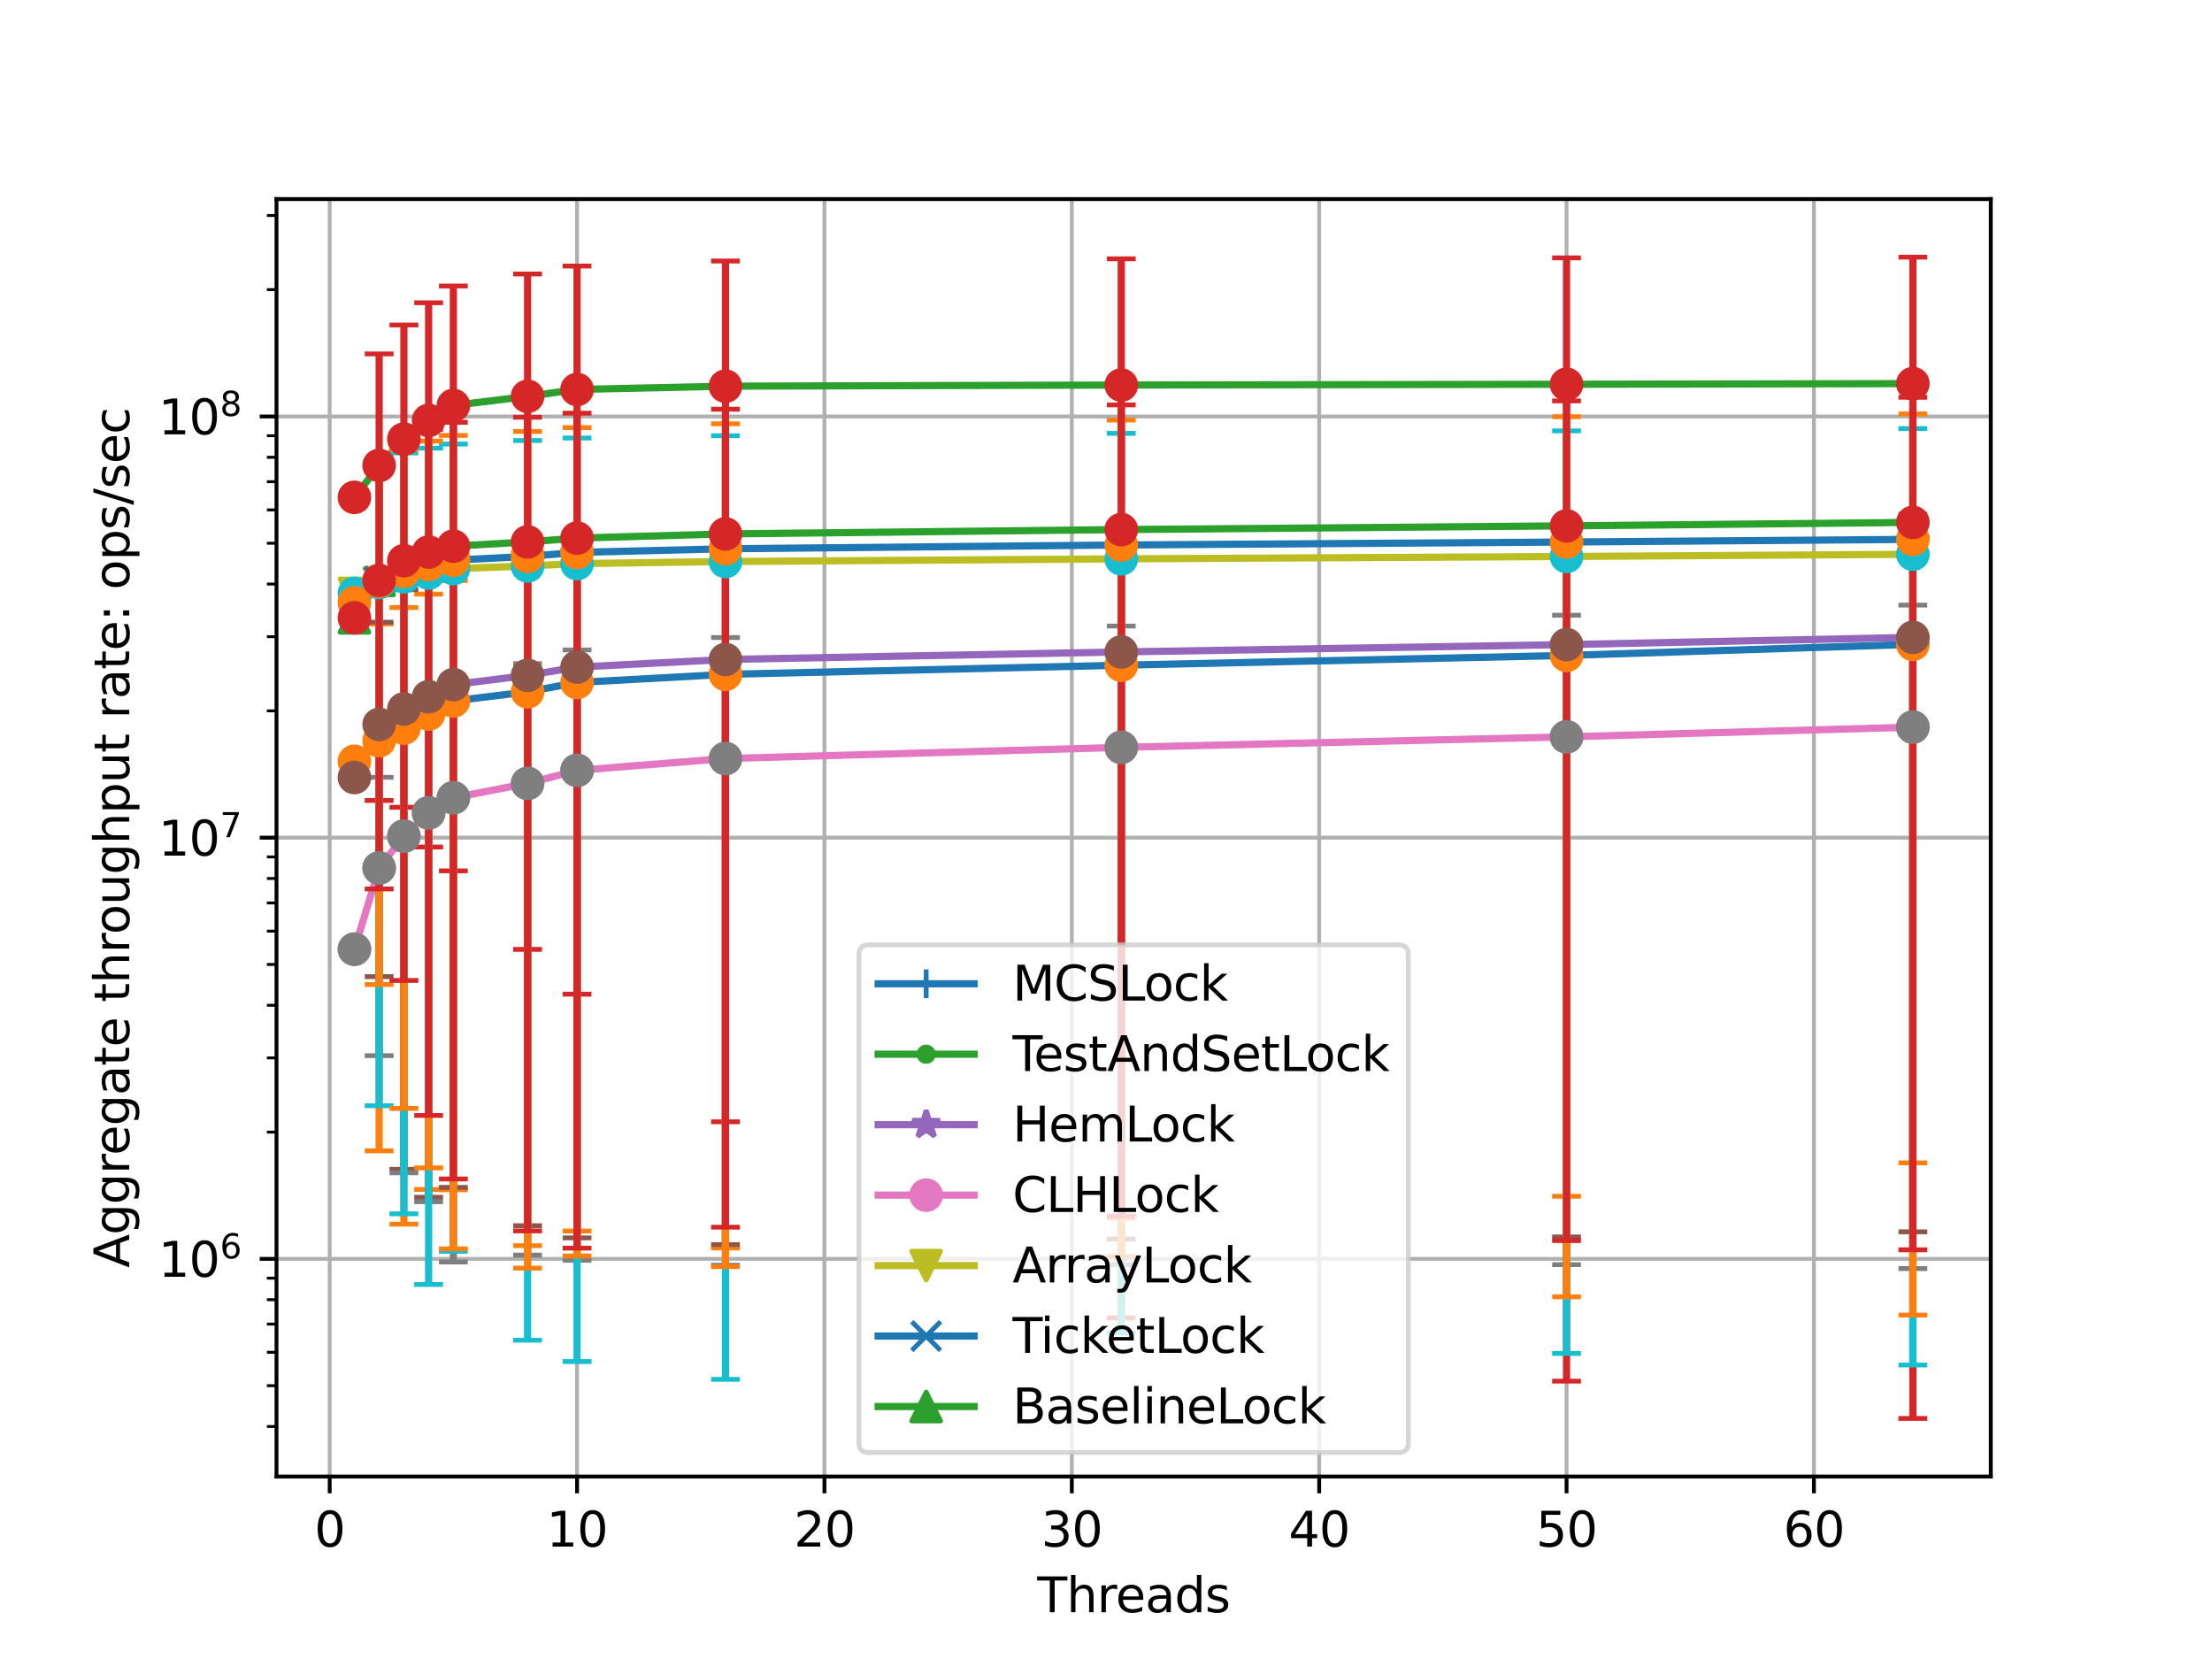 <?xml version="1.0" encoding="utf-8" standalone="no"?>
<!DOCTYPE svg PUBLIC "-//W3C//DTD SVG 1.1//EN"
  "http://www.w3.org/Graphics/SVG/1.1/DTD/svg11.dtd">
<svg xmlns:xlink="http://www.w3.org/1999/xlink" width="460.8pt" height="345.6pt" viewBox="0 0 460.8 345.6" xmlns="http://www.w3.org/2000/svg" version="1.1">
 <defs>
  <style type="text/css">*{stroke-linejoin: round; stroke-linecap: butt}</style>
 </defs>
 <g id="figure_1">
  <g id="patch_1">
   <path d="M 0 345.6 
L 460.8 345.6 
L 460.8 0 
L 0 0 
z
" style="fill: #ffffff"/>
  </g>
  <g id="axes_1">
   <g id="patch_2">
    <path d="M 57.6 307.584 
L 414.72 307.584 
L 414.72 41.472 
L 57.6 41.472 
z
" style="fill: #ffffff"/>
   </g>
   <g id="matplotlib.axis_1">
    <g id="xtick_1">
     <g id="line2d_1">
      <path d="M 68.679 307.584 
L 68.679 41.472 
" clip-path="url(#p1bd22df477)" style="fill: none; stroke: #b0b0b0; stroke-width: 0.8; stroke-linecap: square"/>
     </g>
     <g id="line2d_2">
      <defs>
       <path id="m8b106eaf51" d="M 0 0 
L 0 3.5 
" style="stroke: #000000; stroke-width: 0.8"/>
      </defs>
      <g>
       <use xlink:href="#m8b106eaf51" x="68.679" y="307.584" style="stroke: #000000; stroke-width: 0.8"/>
      </g>
     </g>
     <g id="text_1">
      <!-- 0 -->
      <g transform="translate(65.498 322.182)scale(0.1 -0.1)">
       <defs>
        <path id="DejaVuSans-30" d="M 2034 4250 
Q 1547 4250 1301 3770 
Q 1056 3291 1056 2328 
Q 1056 1369 1301 889 
Q 1547 409 2034 409 
Q 2525 409 2770 889 
Q 3016 1369 3016 2328 
Q 3016 3291 2770 3770 
Q 2525 4250 2034 4250 
z
M 2034 4750 
Q 2819 4750 3233 4129 
Q 3647 3509 3647 2328 
Q 3647 1150 3233 529 
Q 2819 -91 2034 -91 
Q 1250 -91 836 529 
Q 422 1150 422 2328 
Q 422 3509 836 4129 
Q 1250 4750 2034 4750 
z
" transform="scale(0.016)"/>
       </defs>
       <use xlink:href="#DejaVuSans-30"/>
      </g>
     </g>
    </g>
    <g id="xtick_2">
     <g id="line2d_3">
      <path d="M 120.212 307.584 
L 120.212 41.472 
" clip-path="url(#p1bd22df477)" style="fill: none; stroke: #b0b0b0; stroke-width: 0.8; stroke-linecap: square"/>
     </g>
     <g id="line2d_4">
      <g>
       <use xlink:href="#m8b106eaf51" x="120.212" y="307.584" style="stroke: #000000; stroke-width: 0.8"/>
      </g>
     </g>
     <g id="text_2">
      <!-- 10 -->
      <g transform="translate(113.849 322.182)scale(0.1 -0.1)">
       <defs>
        <path id="DejaVuSans-31" d="M 794 531 
L 1825 531 
L 1825 4091 
L 703 3866 
L 703 4441 
L 1819 4666 
L 2450 4666 
L 2450 531 
L 3481 531 
L 3481 0 
L 794 0 
L 794 531 
z
" transform="scale(0.016)"/>
       </defs>
       <use xlink:href="#DejaVuSans-31"/>
       <use xlink:href="#DejaVuSans-30" x="63.623"/>
      </g>
     </g>
    </g>
    <g id="xtick_3">
     <g id="line2d_5">
      <path d="M 171.744 307.584 
L 171.744 41.472 
" clip-path="url(#p1bd22df477)" style="fill: none; stroke: #b0b0b0; stroke-width: 0.8; stroke-linecap: square"/>
     </g>
     <g id="line2d_6">
      <g>
       <use xlink:href="#m8b106eaf51" x="171.744" y="307.584" style="stroke: #000000; stroke-width: 0.8"/>
      </g>
     </g>
     <g id="text_3">
      <!-- 20 -->
      <g transform="translate(165.382 322.182)scale(0.1 -0.1)">
       <defs>
        <path id="DejaVuSans-32" d="M 1228 531 
L 3431 531 
L 3431 0 
L 469 0 
L 469 531 
Q 828 903 1448 1529 
Q 2069 2156 2228 2338 
Q 2531 2678 2651 2914 
Q 2772 3150 2772 3378 
Q 2772 3750 2511 3984 
Q 2250 4219 1831 4219 
Q 1534 4219 1204 4116 
Q 875 4013 500 3803 
L 500 4441 
Q 881 4594 1212 4672 
Q 1544 4750 1819 4750 
Q 2544 4750 2975 4387 
Q 3406 4025 3406 3419 
Q 3406 3131 3298 2873 
Q 3191 2616 2906 2266 
Q 2828 2175 2409 1742 
Q 1991 1309 1228 531 
z
" transform="scale(0.016)"/>
       </defs>
       <use xlink:href="#DejaVuSans-32"/>
       <use xlink:href="#DejaVuSans-30" x="63.623"/>
      </g>
     </g>
    </g>
    <g id="xtick_4">
     <g id="line2d_7">
      <path d="M 223.277 307.584 
L 223.277 41.472 
" clip-path="url(#p1bd22df477)" style="fill: none; stroke: #b0b0b0; stroke-width: 0.8; stroke-linecap: square"/>
     </g>
     <g id="line2d_8">
      <g>
       <use xlink:href="#m8b106eaf51" x="223.277" y="307.584" style="stroke: #000000; stroke-width: 0.8"/>
      </g>
     </g>
     <g id="text_4">
      <!-- 30 -->
      <g transform="translate(216.914 322.182)scale(0.1 -0.1)">
       <defs>
        <path id="DejaVuSans-33" d="M 2597 2516 
Q 3050 2419 3304 2112 
Q 3559 1806 3559 1356 
Q 3559 666 3084 287 
Q 2609 -91 1734 -91 
Q 1441 -91 1130 -33 
Q 819 25 488 141 
L 488 750 
Q 750 597 1062 519 
Q 1375 441 1716 441 
Q 2309 441 2620 675 
Q 2931 909 2931 1356 
Q 2931 1769 2642 2001 
Q 2353 2234 1838 2234 
L 1294 2234 
L 1294 2753 
L 1863 2753 
Q 2328 2753 2575 2939 
Q 2822 3125 2822 3475 
Q 2822 3834 2567 4026 
Q 2313 4219 1838 4219 
Q 1578 4219 1281 4162 
Q 984 4106 628 3988 
L 628 4550 
Q 988 4650 1302 4700 
Q 1616 4750 1894 4750 
Q 2613 4750 3031 4423 
Q 3450 4097 3450 3541 
Q 3450 3153 3228 2886 
Q 3006 2619 2597 2516 
z
" transform="scale(0.016)"/>
       </defs>
       <use xlink:href="#DejaVuSans-33"/>
       <use xlink:href="#DejaVuSans-30" x="63.623"/>
      </g>
     </g>
    </g>
    <g id="xtick_5">
     <g id="line2d_9">
      <path d="M 274.809 307.584 
L 274.809 41.472 
" clip-path="url(#p1bd22df477)" style="fill: none; stroke: #b0b0b0; stroke-width: 0.8; stroke-linecap: square"/>
     </g>
     <g id="line2d_10">
      <g>
       <use xlink:href="#m8b106eaf51" x="274.809" y="307.584" style="stroke: #000000; stroke-width: 0.8"/>
      </g>
     </g>
     <g id="text_5">
      <!-- 40 -->
      <g transform="translate(268.447 322.182)scale(0.1 -0.1)">
       <defs>
        <path id="DejaVuSans-34" d="M 2419 4116 
L 825 1625 
L 2419 1625 
L 2419 4116 
z
M 2253 4666 
L 3047 4666 
L 3047 1625 
L 3713 1625 
L 3713 1100 
L 3047 1100 
L 3047 0 
L 2419 0 
L 2419 1100 
L 313 1100 
L 313 1709 
L 2253 4666 
z
" transform="scale(0.016)"/>
       </defs>
       <use xlink:href="#DejaVuSans-34"/>
       <use xlink:href="#DejaVuSans-30" x="63.623"/>
      </g>
     </g>
    </g>
    <g id="xtick_6">
     <g id="line2d_11">
      <path d="M 326.342 307.584 
L 326.342 41.472 
" clip-path="url(#p1bd22df477)" style="fill: none; stroke: #b0b0b0; stroke-width: 0.8; stroke-linecap: square"/>
     </g>
     <g id="line2d_12">
      <g>
       <use xlink:href="#m8b106eaf51" x="326.342" y="307.584" style="stroke: #000000; stroke-width: 0.8"/>
      </g>
     </g>
     <g id="text_6">
      <!-- 50 -->
      <g transform="translate(319.979 322.182)scale(0.1 -0.1)">
       <defs>
        <path id="DejaVuSans-35" d="M 691 4666 
L 3169 4666 
L 3169 4134 
L 1269 4134 
L 1269 2991 
Q 1406 3038 1543 3061 
Q 1681 3084 1819 3084 
Q 2600 3084 3056 2656 
Q 3513 2228 3513 1497 
Q 3513 744 3044 326 
Q 2575 -91 1722 -91 
Q 1428 -91 1123 -41 
Q 819 9 494 109 
L 494 744 
Q 775 591 1075 516 
Q 1375 441 1709 441 
Q 2250 441 2565 725 
Q 2881 1009 2881 1497 
Q 2881 1984 2565 2268 
Q 2250 2553 1709 2553 
Q 1456 2553 1204 2497 
Q 953 2441 691 2322 
L 691 4666 
z
" transform="scale(0.016)"/>
       </defs>
       <use xlink:href="#DejaVuSans-35"/>
       <use xlink:href="#DejaVuSans-30" x="63.623"/>
      </g>
     </g>
    </g>
    <g id="xtick_7">
     <g id="line2d_13">
      <path d="M 377.874 307.584 
L 377.874 41.472 
" clip-path="url(#p1bd22df477)" style="fill: none; stroke: #b0b0b0; stroke-width: 0.8; stroke-linecap: square"/>
     </g>
     <g id="line2d_14">
      <g>
       <use xlink:href="#m8b106eaf51" x="377.874" y="307.584" style="stroke: #000000; stroke-width: 0.8"/>
      </g>
     </g>
     <g id="text_7">
      <!-- 60 -->
      <g transform="translate(371.512 322.182)scale(0.1 -0.1)">
       <defs>
        <path id="DejaVuSans-36" d="M 2113 2584 
Q 1688 2584 1439 2293 
Q 1191 2003 1191 1497 
Q 1191 994 1439 701 
Q 1688 409 2113 409 
Q 2538 409 2786 701 
Q 3034 994 3034 1497 
Q 3034 2003 2786 2293 
Q 2538 2584 2113 2584 
z
M 3366 4563 
L 3366 3988 
Q 3128 4100 2886 4159 
Q 2644 4219 2406 4219 
Q 1781 4219 1451 3797 
Q 1122 3375 1075 2522 
Q 1259 2794 1537 2939 
Q 1816 3084 2150 3084 
Q 2853 3084 3261 2657 
Q 3669 2231 3669 1497 
Q 3669 778 3244 343 
Q 2819 -91 2113 -91 
Q 1303 -91 875 529 
Q 447 1150 447 2328 
Q 447 3434 972 4092 
Q 1497 4750 2381 4750 
Q 2619 4750 2861 4703 
Q 3103 4656 3366 4563 
z
" transform="scale(0.016)"/>
       </defs>
       <use xlink:href="#DejaVuSans-36"/>
       <use xlink:href="#DejaVuSans-30" x="63.623"/>
      </g>
     </g>
    </g>
    <g id="text_8">
     <!-- Threads -->
     <g transform="translate(216.075 335.861)scale(0.1 -0.1)">
      <defs>
       <path id="DejaVuSans-54" d="M -19 4666 
L 3928 4666 
L 3928 4134 
L 2272 4134 
L 2272 0 
L 1638 0 
L 1638 4134 
L -19 4134 
L -19 4666 
z
" transform="scale(0.016)"/>
       <path id="DejaVuSans-68" d="M 3513 2113 
L 3513 0 
L 2938 0 
L 2938 2094 
Q 2938 2591 2744 2837 
Q 2550 3084 2163 3084 
Q 1697 3084 1428 2787 
Q 1159 2491 1159 1978 
L 1159 0 
L 581 0 
L 581 4863 
L 1159 4863 
L 1159 2956 
Q 1366 3272 1645 3428 
Q 1925 3584 2291 3584 
Q 2894 3584 3203 3211 
Q 3513 2838 3513 2113 
z
" transform="scale(0.016)"/>
       <path id="DejaVuSans-72" d="M 2631 2963 
Q 2534 3019 2420 3045 
Q 2306 3072 2169 3072 
Q 1681 3072 1420 2755 
Q 1159 2438 1159 1844 
L 1159 0 
L 581 0 
L 581 3500 
L 1159 3500 
L 1159 2956 
Q 1341 3275 1631 3429 
Q 1922 3584 2338 3584 
Q 2397 3584 2469 3576 
Q 2541 3569 2628 3553 
L 2631 2963 
z
" transform="scale(0.016)"/>
       <path id="DejaVuSans-65" d="M 3597 1894 
L 3597 1613 
L 953 1613 
Q 991 1019 1311 708 
Q 1631 397 2203 397 
Q 2534 397 2845 478 
Q 3156 559 3463 722 
L 3463 178 
Q 3153 47 2828 -22 
Q 2503 -91 2169 -91 
Q 1331 -91 842 396 
Q 353 884 353 1716 
Q 353 2575 817 3079 
Q 1281 3584 2069 3584 
Q 2775 3584 3186 3129 
Q 3597 2675 3597 1894 
z
M 3022 2063 
Q 3016 2534 2758 2815 
Q 2500 3097 2075 3097 
Q 1594 3097 1305 2825 
Q 1016 2553 972 2059 
L 3022 2063 
z
" transform="scale(0.016)"/>
       <path id="DejaVuSans-61" d="M 2194 1759 
Q 1497 1759 1228 1600 
Q 959 1441 959 1056 
Q 959 750 1161 570 
Q 1363 391 1709 391 
Q 2188 391 2477 730 
Q 2766 1069 2766 1631 
L 2766 1759 
L 2194 1759 
z
M 3341 1997 
L 3341 0 
L 2766 0 
L 2766 531 
Q 2569 213 2275 61 
Q 1981 -91 1556 -91 
Q 1019 -91 701 211 
Q 384 513 384 1019 
Q 384 1609 779 1909 
Q 1175 2209 1959 2209 
L 2766 2209 
L 2766 2266 
Q 2766 2663 2505 2880 
Q 2244 3097 1772 3097 
Q 1472 3097 1187 3025 
Q 903 2953 641 2809 
L 641 3341 
Q 956 3463 1253 3523 
Q 1550 3584 1831 3584 
Q 2591 3584 2966 3190 
Q 3341 2797 3341 1997 
z
" transform="scale(0.016)"/>
       <path id="DejaVuSans-64" d="M 2906 2969 
L 2906 4863 
L 3481 4863 
L 3481 0 
L 2906 0 
L 2906 525 
Q 2725 213 2448 61 
Q 2172 -91 1784 -91 
Q 1150 -91 751 415 
Q 353 922 353 1747 
Q 353 2572 751 3078 
Q 1150 3584 1784 3584 
Q 2172 3584 2448 3432 
Q 2725 3281 2906 2969 
z
M 947 1747 
Q 947 1113 1208 752 
Q 1469 391 1925 391 
Q 2381 391 2643 752 
Q 2906 1113 2906 1747 
Q 2906 2381 2643 2742 
Q 2381 3103 1925 3103 
Q 1469 3103 1208 2742 
Q 947 2381 947 1747 
z
" transform="scale(0.016)"/>
       <path id="DejaVuSans-73" d="M 2834 3397 
L 2834 2853 
Q 2591 2978 2328 3040 
Q 2066 3103 1784 3103 
Q 1356 3103 1142 2972 
Q 928 2841 928 2578 
Q 928 2378 1081 2264 
Q 1234 2150 1697 2047 
L 1894 2003 
Q 2506 1872 2764 1633 
Q 3022 1394 3022 966 
Q 3022 478 2636 193 
Q 2250 -91 1575 -91 
Q 1294 -91 989 -36 
Q 684 19 347 128 
L 347 722 
Q 666 556 975 473 
Q 1284 391 1588 391 
Q 1994 391 2212 530 
Q 2431 669 2431 922 
Q 2431 1156 2273 1281 
Q 2116 1406 1581 1522 
L 1381 1569 
Q 847 1681 609 1914 
Q 372 2147 372 2553 
Q 372 3047 722 3315 
Q 1072 3584 1716 3584 
Q 2034 3584 2315 3537 
Q 2597 3491 2834 3397 
z
" transform="scale(0.016)"/>
      </defs>
      <use xlink:href="#DejaVuSans-54"/>
      <use xlink:href="#DejaVuSans-68" x="61.084"/>
      <use xlink:href="#DejaVuSans-72" x="124.463"/>
      <use xlink:href="#DejaVuSans-65" x="163.326"/>
      <use xlink:href="#DejaVuSans-61" x="224.85"/>
      <use xlink:href="#DejaVuSans-64" x="286.129"/>
      <use xlink:href="#DejaVuSans-73" x="349.605"/>
     </g>
    </g>
   </g>
   <g id="matplotlib.axis_2">
    <g id="ytick_1">
     <g id="line2d_15">
      <path d="M 57.6 262.247 
L 414.72 262.247 
" clip-path="url(#p1bd22df477)" style="fill: none; stroke: #b0b0b0; stroke-width: 0.8; stroke-linecap: square"/>
     </g>
     <g id="line2d_16">
      <defs>
       <path id="maff8d66d77" d="M 0 0 
L -3.5 0 
" style="stroke: #000000; stroke-width: 0.8"/>
      </defs>
      <g>
       <use xlink:href="#maff8d66d77" x="57.6" y="262.247" style="stroke: #000000; stroke-width: 0.8"/>
      </g>
     </g>
     <g id="text_9">
      <!-- $\mathdefault{10^{6}}$ -->
      <g transform="translate(33 266.046)scale(0.1 -0.1)">
       <use xlink:href="#DejaVuSans-31" transform="translate(0 0.766)"/>
       <use xlink:href="#DejaVuSans-30" transform="translate(63.623 0.766)"/>
       <use xlink:href="#DejaVuSans-36" transform="translate(128.203 39.047)scale(0.7)"/>
      </g>
     </g>
    </g>
    <g id="ytick_2">
     <g id="line2d_17">
      <path d="M 57.6 174.502 
L 414.72 174.502 
" clip-path="url(#p1bd22df477)" style="fill: none; stroke: #b0b0b0; stroke-width: 0.8; stroke-linecap: square"/>
     </g>
     <g id="line2d_18">
      <g>
       <use xlink:href="#maff8d66d77" x="57.6" y="174.502" style="stroke: #000000; stroke-width: 0.8"/>
      </g>
     </g>
     <g id="text_10">
      <!-- $\mathdefault{10^{7}}$ -->
      <g transform="translate(33 178.301)scale(0.1 -0.1)">
       <defs>
        <path id="DejaVuSans-37" d="M 525 4666 
L 3525 4666 
L 3525 4397 
L 1831 0 
L 1172 0 
L 2766 4134 
L 525 4134 
L 525 4666 
z
" transform="scale(0.016)"/>
       </defs>
       <use xlink:href="#DejaVuSans-31" transform="translate(0 0.684)"/>
       <use xlink:href="#DejaVuSans-30" transform="translate(63.623 0.684)"/>
       <use xlink:href="#DejaVuSans-37" transform="translate(128.203 38.966)scale(0.7)"/>
      </g>
     </g>
    </g>
    <g id="ytick_3">
     <g id="line2d_19">
      <path d="M 57.6 86.757 
L 414.72 86.757 
" clip-path="url(#p1bd22df477)" style="fill: none; stroke: #b0b0b0; stroke-width: 0.8; stroke-linecap: square"/>
     </g>
     <g id="line2d_20">
      <g>
       <use xlink:href="#maff8d66d77" x="57.6" y="86.757" style="stroke: #000000; stroke-width: 0.8"/>
      </g>
     </g>
     <g id="text_11">
      <!-- $\mathdefault{10^{8}}$ -->
      <g transform="translate(33 90.556)scale(0.1 -0.1)">
       <defs>
        <path id="DejaVuSans-38" d="M 2034 2216 
Q 1584 2216 1326 1975 
Q 1069 1734 1069 1313 
Q 1069 891 1326 650 
Q 1584 409 2034 409 
Q 2484 409 2743 651 
Q 3003 894 3003 1313 
Q 3003 1734 2745 1975 
Q 2488 2216 2034 2216 
z
M 1403 2484 
Q 997 2584 770 2862 
Q 544 3141 544 3541 
Q 544 4100 942 4425 
Q 1341 4750 2034 4750 
Q 2731 4750 3128 4425 
Q 3525 4100 3525 3541 
Q 3525 3141 3298 2862 
Q 3072 2584 2669 2484 
Q 3125 2378 3379 2068 
Q 3634 1759 3634 1313 
Q 3634 634 3220 271 
Q 2806 -91 2034 -91 
Q 1263 -91 848 271 
Q 434 634 434 1313 
Q 434 1759 690 2068 
Q 947 2378 1403 2484 
z
M 1172 3481 
Q 1172 3119 1398 2916 
Q 1625 2713 2034 2713 
Q 2441 2713 2670 2916 
Q 2900 3119 2900 3481 
Q 2900 3844 2670 4047 
Q 2441 4250 2034 4250 
Q 1625 4250 1398 4047 
Q 1172 3844 1172 3481 
z
" transform="scale(0.016)"/>
       </defs>
       <use xlink:href="#DejaVuSans-31" transform="translate(0 0.766)"/>
       <use xlink:href="#DejaVuSans-30" transform="translate(63.623 0.766)"/>
       <use xlink:href="#DejaVuSans-38" transform="translate(128.203 39.047)scale(0.7)"/>
      </g>
     </g>
    </g>
    <g id="ytick_4">
     <g id="line2d_21">
      <defs>
       <path id="meed25e8beb" d="M 0 0 
L -2 0 
" style="stroke: #000000; stroke-width: 0.6"/>
      </defs>
      <g>
       <use xlink:href="#meed25e8beb" x="57.6" y="297.164" style="stroke: #000000; stroke-width: 0.6"/>
      </g>
     </g>
    </g>
    <g id="ytick_5">
     <g id="line2d_22">
      <g>
       <use xlink:href="#meed25e8beb" x="57.6" y="288.661" style="stroke: #000000; stroke-width: 0.6"/>
      </g>
     </g>
    </g>
    <g id="ytick_6">
     <g id="line2d_23">
      <g>
       <use xlink:href="#meed25e8beb" x="57.6" y="281.713" style="stroke: #000000; stroke-width: 0.6"/>
      </g>
     </g>
    </g>
    <g id="ytick_7">
     <g id="line2d_24">
      <g>
       <use xlink:href="#meed25e8beb" x="57.6" y="275.839" style="stroke: #000000; stroke-width: 0.6"/>
      </g>
     </g>
    </g>
    <g id="ytick_8">
     <g id="line2d_25">
      <g>
       <use xlink:href="#meed25e8beb" x="57.6" y="270.75" style="stroke: #000000; stroke-width: 0.6"/>
      </g>
     </g>
    </g>
    <g id="ytick_9">
     <g id="line2d_26">
      <g>
       <use xlink:href="#meed25e8beb" x="57.6" y="266.262" style="stroke: #000000; stroke-width: 0.6"/>
      </g>
     </g>
    </g>
    <g id="ytick_10">
     <g id="line2d_27">
      <g>
       <use xlink:href="#meed25e8beb" x="57.6" y="235.833" style="stroke: #000000; stroke-width: 0.6"/>
      </g>
     </g>
    </g>
    <g id="ytick_11">
     <g id="line2d_28">
      <g>
       <use xlink:href="#meed25e8beb" x="57.6" y="220.382" style="stroke: #000000; stroke-width: 0.6"/>
      </g>
     </g>
    </g>
    <g id="ytick_12">
     <g id="line2d_29">
      <g>
       <use xlink:href="#meed25e8beb" x="57.6" y="209.419" style="stroke: #000000; stroke-width: 0.6"/>
      </g>
     </g>
    </g>
    <g id="ytick_13">
     <g id="line2d_30">
      <g>
       <use xlink:href="#meed25e8beb" x="57.6" y="200.916" style="stroke: #000000; stroke-width: 0.6"/>
      </g>
     </g>
    </g>
    <g id="ytick_14">
     <g id="line2d_31">
      <g>
       <use xlink:href="#meed25e8beb" x="57.6" y="193.968" style="stroke: #000000; stroke-width: 0.6"/>
      </g>
     </g>
    </g>
    <g id="ytick_15">
     <g id="line2d_32">
      <g>
       <use xlink:href="#meed25e8beb" x="57.6" y="188.094" style="stroke: #000000; stroke-width: 0.6"/>
      </g>
     </g>
    </g>
    <g id="ytick_16">
     <g id="line2d_33">
      <g>
       <use xlink:href="#meed25e8beb" x="57.6" y="183.005" style="stroke: #000000; stroke-width: 0.6"/>
      </g>
     </g>
    </g>
    <g id="ytick_17">
     <g id="line2d_34">
      <g>
       <use xlink:href="#meed25e8beb" x="57.6" y="178.517" style="stroke: #000000; stroke-width: 0.6"/>
      </g>
     </g>
    </g>
    <g id="ytick_18">
     <g id="line2d_35">
      <g>
       <use xlink:href="#meed25e8beb" x="57.6" y="148.088" style="stroke: #000000; stroke-width: 0.6"/>
      </g>
     </g>
    </g>
    <g id="ytick_19">
     <g id="line2d_36">
      <g>
       <use xlink:href="#meed25e8beb" x="57.6" y="132.637" style="stroke: #000000; stroke-width: 0.6"/>
      </g>
     </g>
    </g>
    <g id="ytick_20">
     <g id="line2d_37">
      <g>
       <use xlink:href="#meed25e8beb" x="57.6" y="121.674" style="stroke: #000000; stroke-width: 0.6"/>
      </g>
     </g>
    </g>
    <g id="ytick_21">
     <g id="line2d_38">
      <g>
       <use xlink:href="#meed25e8beb" x="57.6" y="113.171" style="stroke: #000000; stroke-width: 0.6"/>
      </g>
     </g>
    </g>
    <g id="ytick_22">
     <g id="line2d_39">
      <g>
       <use xlink:href="#meed25e8beb" x="57.6" y="106.223" style="stroke: #000000; stroke-width: 0.6"/>
      </g>
     </g>
    </g>
    <g id="ytick_23">
     <g id="line2d_40">
      <g>
       <use xlink:href="#meed25e8beb" x="57.6" y="100.349" style="stroke: #000000; stroke-width: 0.6"/>
      </g>
     </g>
    </g>
    <g id="ytick_24">
     <g id="line2d_41">
      <g>
       <use xlink:href="#meed25e8beb" x="57.6" y="95.26" style="stroke: #000000; stroke-width: 0.6"/>
      </g>
     </g>
    </g>
    <g id="ytick_25">
     <g id="line2d_42">
      <g>
       <use xlink:href="#meed25e8beb" x="57.6" y="90.772" style="stroke: #000000; stroke-width: 0.6"/>
      </g>
     </g>
    </g>
    <g id="ytick_26">
     <g id="line2d_43">
      <g>
       <use xlink:href="#meed25e8beb" x="57.6" y="60.343" style="stroke: #000000; stroke-width: 0.6"/>
      </g>
     </g>
    </g>
    <g id="ytick_27">
     <g id="line2d_44">
      <g>
       <use xlink:href="#meed25e8beb" x="57.6" y="44.892" style="stroke: #000000; stroke-width: 0.6"/>
      </g>
     </g>
    </g>
    <g id="text_12">
     <!-- Aggregate throughput rate: ops/sec -->
     <g transform="translate(26.92 264.098)rotate(-90)scale(0.1 -0.1)">
      <defs>
       <path id="DejaVuSans-41" d="M 2188 4044 
L 1331 1722 
L 3047 1722 
L 2188 4044 
z
M 1831 4666 
L 2547 4666 
L 4325 0 
L 3669 0 
L 3244 1197 
L 1141 1197 
L 716 0 
L 50 0 
L 1831 4666 
z
" transform="scale(0.016)"/>
       <path id="DejaVuSans-67" d="M 2906 1791 
Q 2906 2416 2648 2759 
Q 2391 3103 1925 3103 
Q 1463 3103 1205 2759 
Q 947 2416 947 1791 
Q 947 1169 1205 825 
Q 1463 481 1925 481 
Q 2391 481 2648 825 
Q 2906 1169 2906 1791 
z
M 3481 434 
Q 3481 -459 3084 -895 
Q 2688 -1331 1869 -1331 
Q 1566 -1331 1297 -1286 
Q 1028 -1241 775 -1147 
L 775 -588 
Q 1028 -725 1275 -790 
Q 1522 -856 1778 -856 
Q 2344 -856 2625 -561 
Q 2906 -266 2906 331 
L 2906 616 
Q 2728 306 2450 153 
Q 2172 0 1784 0 
Q 1141 0 747 490 
Q 353 981 353 1791 
Q 353 2603 747 3093 
Q 1141 3584 1784 3584 
Q 2172 3584 2450 3431 
Q 2728 3278 2906 2969 
L 2906 3500 
L 3481 3500 
L 3481 434 
z
" transform="scale(0.016)"/>
       <path id="DejaVuSans-74" d="M 1172 4494 
L 1172 3500 
L 2356 3500 
L 2356 3053 
L 1172 3053 
L 1172 1153 
Q 1172 725 1289 603 
Q 1406 481 1766 481 
L 2356 481 
L 2356 0 
L 1766 0 
Q 1100 0 847 248 
Q 594 497 594 1153 
L 594 3053 
L 172 3053 
L 172 3500 
L 594 3500 
L 594 4494 
L 1172 4494 
z
" transform="scale(0.016)"/>
       <path id="DejaVuSans-20" transform="scale(0.016)"/>
       <path id="DejaVuSans-6f" d="M 1959 3097 
Q 1497 3097 1228 2736 
Q 959 2375 959 1747 
Q 959 1119 1226 758 
Q 1494 397 1959 397 
Q 2419 397 2687 759 
Q 2956 1122 2956 1747 
Q 2956 2369 2687 2733 
Q 2419 3097 1959 3097 
z
M 1959 3584 
Q 2709 3584 3137 3096 
Q 3566 2609 3566 1747 
Q 3566 888 3137 398 
Q 2709 -91 1959 -91 
Q 1206 -91 779 398 
Q 353 888 353 1747 
Q 353 2609 779 3096 
Q 1206 3584 1959 3584 
z
" transform="scale(0.016)"/>
       <path id="DejaVuSans-75" d="M 544 1381 
L 544 3500 
L 1119 3500 
L 1119 1403 
Q 1119 906 1312 657 
Q 1506 409 1894 409 
Q 2359 409 2629 706 
Q 2900 1003 2900 1516 
L 2900 3500 
L 3475 3500 
L 3475 0 
L 2900 0 
L 2900 538 
Q 2691 219 2414 64 
Q 2138 -91 1772 -91 
Q 1169 -91 856 284 
Q 544 659 544 1381 
z
M 1991 3584 
L 1991 3584 
z
" transform="scale(0.016)"/>
       <path id="DejaVuSans-70" d="M 1159 525 
L 1159 -1331 
L 581 -1331 
L 581 3500 
L 1159 3500 
L 1159 2969 
Q 1341 3281 1617 3432 
Q 1894 3584 2278 3584 
Q 2916 3584 3314 3078 
Q 3713 2572 3713 1747 
Q 3713 922 3314 415 
Q 2916 -91 2278 -91 
Q 1894 -91 1617 61 
Q 1341 213 1159 525 
z
M 3116 1747 
Q 3116 2381 2855 2742 
Q 2594 3103 2138 3103 
Q 1681 3103 1420 2742 
Q 1159 2381 1159 1747 
Q 1159 1113 1420 752 
Q 1681 391 2138 391 
Q 2594 391 2855 752 
Q 3116 1113 3116 1747 
z
" transform="scale(0.016)"/>
       <path id="DejaVuSans-3a" d="M 750 794 
L 1409 794 
L 1409 0 
L 750 0 
L 750 794 
z
M 750 3309 
L 1409 3309 
L 1409 2516 
L 750 2516 
L 750 3309 
z
" transform="scale(0.016)"/>
       <path id="DejaVuSans-2f" d="M 1625 4666 
L 2156 4666 
L 531 -594 
L 0 -594 
L 1625 4666 
z
" transform="scale(0.016)"/>
       <path id="DejaVuSans-63" d="M 3122 3366 
L 3122 2828 
Q 2878 2963 2633 3030 
Q 2388 3097 2138 3097 
Q 1578 3097 1268 2742 
Q 959 2388 959 1747 
Q 959 1106 1268 751 
Q 1578 397 2138 397 
Q 2388 397 2633 464 
Q 2878 531 3122 666 
L 3122 134 
Q 2881 22 2623 -34 
Q 2366 -91 2075 -91 
Q 1284 -91 818 406 
Q 353 903 353 1747 
Q 353 2603 823 3093 
Q 1294 3584 2113 3584 
Q 2378 3584 2631 3529 
Q 2884 3475 3122 3366 
z
" transform="scale(0.016)"/>
      </defs>
      <use xlink:href="#DejaVuSans-41"/>
      <use xlink:href="#DejaVuSans-67" x="68.408"/>
      <use xlink:href="#DejaVuSans-67" x="131.885"/>
      <use xlink:href="#DejaVuSans-72" x="195.361"/>
      <use xlink:href="#DejaVuSans-65" x="234.225"/>
      <use xlink:href="#DejaVuSans-67" x="295.748"/>
      <use xlink:href="#DejaVuSans-61" x="359.225"/>
      <use xlink:href="#DejaVuSans-74" x="420.504"/>
      <use xlink:href="#DejaVuSans-65" x="459.713"/>
      <use xlink:href="#DejaVuSans-20" x="521.236"/>
      <use xlink:href="#DejaVuSans-74" x="553.023"/>
      <use xlink:href="#DejaVuSans-68" x="592.232"/>
      <use xlink:href="#DejaVuSans-72" x="655.611"/>
      <use xlink:href="#DejaVuSans-6f" x="694.475"/>
      <use xlink:href="#DejaVuSans-75" x="755.656"/>
      <use xlink:href="#DejaVuSans-67" x="819.035"/>
      <use xlink:href="#DejaVuSans-68" x="882.512"/>
      <use xlink:href="#DejaVuSans-70" x="945.891"/>
      <use xlink:href="#DejaVuSans-75" x="1009.367"/>
      <use xlink:href="#DejaVuSans-74" x="1072.746"/>
      <use xlink:href="#DejaVuSans-20" x="1111.955"/>
      <use xlink:href="#DejaVuSans-72" x="1143.742"/>
      <use xlink:href="#DejaVuSans-61" x="1184.855"/>
      <use xlink:href="#DejaVuSans-74" x="1246.135"/>
      <use xlink:href="#DejaVuSans-65" x="1285.344"/>
      <use xlink:href="#DejaVuSans-3a" x="1346.867"/>
      <use xlink:href="#DejaVuSans-20" x="1380.559"/>
      <use xlink:href="#DejaVuSans-6f" x="1412.346"/>
      <use xlink:href="#DejaVuSans-70" x="1473.527"/>
      <use xlink:href="#DejaVuSans-73" x="1537.004"/>
      <use xlink:href="#DejaVuSans-2f" x="1589.104"/>
      <use xlink:href="#DejaVuSans-73" x="1622.795"/>
      <use xlink:href="#DejaVuSans-65" x="1674.895"/>
      <use xlink:href="#DejaVuSans-63" x="1736.418"/>
     </g>
    </g>
   </g>
   <g id="line2d_45">
    <path d="M 73.833 158.598 
L 78.986 154.305 
L 84.139 151.686 
L 89.292 148.742 
L 94.446 146.014 
L 109.905 144.121 
L 120.212 142.173 
L 151.131 140.479 
L 233.583 138.575 
L 326.342 136.539 
L 398.487 134.229 
" clip-path="url(#p1bd22df477)" style="fill: none; stroke: #1f77b4; stroke-width: 1.5; stroke-linecap: square"/>
    <defs>
     <path id="mfb8d7c9021" d="M -3 0 
L 3 0 
M 0 3 
L 0 -3 
" style="stroke: #1f77b4"/>
    </defs>
    <g clip-path="url(#p1bd22df477)">
     <use xlink:href="#mfb8d7c9021" x="73.833" y="158.598" style="fill: #1f77b4; stroke: #1f77b4"/>
     <use xlink:href="#mfb8d7c9021" x="78.986" y="154.305" style="fill: #1f77b4; stroke: #1f77b4"/>
     <use xlink:href="#mfb8d7c9021" x="84.139" y="151.686" style="fill: #1f77b4; stroke: #1f77b4"/>
     <use xlink:href="#mfb8d7c9021" x="89.292" y="148.742" style="fill: #1f77b4; stroke: #1f77b4"/>
     <use xlink:href="#mfb8d7c9021" x="94.446" y="146.014" style="fill: #1f77b4; stroke: #1f77b4"/>
     <use xlink:href="#mfb8d7c9021" x="109.905" y="144.121" style="fill: #1f77b4; stroke: #1f77b4"/>
     <use xlink:href="#mfb8d7c9021" x="120.212" y="142.173" style="fill: #1f77b4; stroke: #1f77b4"/>
     <use xlink:href="#mfb8d7c9021" x="151.131" y="140.479" style="fill: #1f77b4; stroke: #1f77b4"/>
     <use xlink:href="#mfb8d7c9021" x="233.583" y="138.575" style="fill: #1f77b4; stroke: #1f77b4"/>
     <use xlink:href="#mfb8d7c9021" x="326.342" y="136.539" style="fill: #1f77b4; stroke: #1f77b4"/>
     <use xlink:href="#mfb8d7c9021" x="398.487" y="134.229" style="fill: #1f77b4; stroke: #1f77b4"/>
    </g>
   </g>
   <g id="LineCollection_1">
    <path d="M 73.833 158.63 
L 73.833 158.566 
" clip-path="url(#p1bd22df477)" style="fill: none; stroke: #ff7f0e; stroke-width: 1.5"/>
    <path d="M 78.986 239.747 
L 78.986 129.971 
" clip-path="url(#p1bd22df477)" style="fill: none; stroke: #ff7f0e; stroke-width: 1.5"/>
    <path d="M 84.139 255.021 
L 84.139 126.559 
" clip-path="url(#p1bd22df477)" style="fill: none; stroke: #ff7f0e; stroke-width: 1.5"/>
    <path d="M 89.292 247.786 
L 89.292 123.771 
" clip-path="url(#p1bd22df477)" style="fill: none; stroke: #ff7f0e; stroke-width: 1.5"/>
    <path d="M 94.446 247.851 
L 94.446 120.939 
" clip-path="url(#p1bd22df477)" style="fill: none; stroke: #ff7f0e; stroke-width: 1.5"/>
    <path d="M 109.905 259.495 
L 109.905 118.642 
" clip-path="url(#p1bd22df477)" style="fill: none; stroke: #ff7f0e; stroke-width: 1.5"/>
    <path d="M 120.212 256.451 
L 120.212 116.721 
" clip-path="url(#p1bd22df477)" style="fill: none; stroke: #ff7f0e; stroke-width: 1.5"/>
    <path d="M 151.131 259.963 
L 151.131 114.903 
" clip-path="url(#p1bd22df477)" style="fill: none; stroke: #ff7f0e; stroke-width: 1.5"/>
    <path d="M 233.583 253.729 
L 233.583 113.101 
" clip-path="url(#p1bd22df477)" style="fill: none; stroke: #ff7f0e; stroke-width: 1.5"/>
    <path d="M 326.342 249.205 
L 326.342 111.129 
" clip-path="url(#p1bd22df477)" style="fill: none; stroke: #ff7f0e; stroke-width: 1.5"/>
    <path d="M 398.487 242.244 
L 398.487 108.951 
" clip-path="url(#p1bd22df477)" style="fill: none; stroke: #ff7f0e; stroke-width: 1.5"/>
   </g>
   <g id="line2d_46">
    <defs>
     <path id="m24ef3c0708" d="M 3 0 
L -3 -0 
" style="stroke: #ff7f0e"/>
    </defs>
    <g clip-path="url(#p1bd22df477)">
     <use xlink:href="#m24ef3c0708" x="73.833" y="158.63" style="fill: #ff7f0e; stroke: #ff7f0e"/>
     <use xlink:href="#m24ef3c0708" x="78.986" y="239.747" style="fill: #ff7f0e; stroke: #ff7f0e"/>
     <use xlink:href="#m24ef3c0708" x="84.139" y="255.021" style="fill: #ff7f0e; stroke: #ff7f0e"/>
     <use xlink:href="#m24ef3c0708" x="89.292" y="247.786" style="fill: #ff7f0e; stroke: #ff7f0e"/>
     <use xlink:href="#m24ef3c0708" x="94.446" y="247.851" style="fill: #ff7f0e; stroke: #ff7f0e"/>
     <use xlink:href="#m24ef3c0708" x="109.905" y="259.495" style="fill: #ff7f0e; stroke: #ff7f0e"/>
     <use xlink:href="#m24ef3c0708" x="120.212" y="256.451" style="fill: #ff7f0e; stroke: #ff7f0e"/>
     <use xlink:href="#m24ef3c0708" x="151.131" y="259.963" style="fill: #ff7f0e; stroke: #ff7f0e"/>
     <use xlink:href="#m24ef3c0708" x="233.583" y="253.729" style="fill: #ff7f0e; stroke: #ff7f0e"/>
     <use xlink:href="#m24ef3c0708" x="326.342" y="249.205" style="fill: #ff7f0e; stroke: #ff7f0e"/>
     <use xlink:href="#m24ef3c0708" x="398.487" y="242.244" style="fill: #ff7f0e; stroke: #ff7f0e"/>
    </g>
   </g>
   <g id="line2d_47">
    <g clip-path="url(#p1bd22df477)">
     <use xlink:href="#m24ef3c0708" x="73.833" y="158.566" style="fill: #ff7f0e; stroke: #ff7f0e"/>
     <use xlink:href="#m24ef3c0708" x="78.986" y="129.971" style="fill: #ff7f0e; stroke: #ff7f0e"/>
     <use xlink:href="#m24ef3c0708" x="84.139" y="126.559" style="fill: #ff7f0e; stroke: #ff7f0e"/>
     <use xlink:href="#m24ef3c0708" x="89.292" y="123.771" style="fill: #ff7f0e; stroke: #ff7f0e"/>
     <use xlink:href="#m24ef3c0708" x="94.446" y="120.939" style="fill: #ff7f0e; stroke: #ff7f0e"/>
     <use xlink:href="#m24ef3c0708" x="109.905" y="118.642" style="fill: #ff7f0e; stroke: #ff7f0e"/>
     <use xlink:href="#m24ef3c0708" x="120.212" y="116.721" style="fill: #ff7f0e; stroke: #ff7f0e"/>
     <use xlink:href="#m24ef3c0708" x="151.131" y="114.903" style="fill: #ff7f0e; stroke: #ff7f0e"/>
     <use xlink:href="#m24ef3c0708" x="233.583" y="113.101" style="fill: #ff7f0e; stroke: #ff7f0e"/>
     <use xlink:href="#m24ef3c0708" x="326.342" y="111.129" style="fill: #ff7f0e; stroke: #ff7f0e"/>
     <use xlink:href="#m24ef3c0708" x="398.487" y="108.951" style="fill: #ff7f0e; stroke: #ff7f0e"/>
    </g>
   </g>
   <g id="line2d_48">
    <path d="M 73.833 103.61 
L 78.986 96.959 
L 84.139 91.48 
L 89.292 87.587 
L 94.446 84.461 
L 109.905 82.56 
L 120.212 81.135 
L 151.131 80.446 
L 233.583 80.213 
L 326.342 80.049 
L 398.487 79.915 
" clip-path="url(#p1bd22df477)" style="fill: none; stroke: #2ca02c; stroke-width: 1.5; stroke-linecap: square"/>
    <defs>
     <path id="m0f0472f6c7" d="M 0 1.5 
C 0.398 1.5 0.779 1.342 1.061 1.061 
C 1.342 0.779 1.5 0.398 1.5 0 
C 1.5 -0.398 1.342 -0.779 1.061 -1.061 
C 0.779 -1.342 0.398 -1.5 0 -1.5 
C -0.398 -1.5 -0.779 -1.342 -1.061 -1.061 
C -1.342 -0.779 -1.5 -0.398 -1.5 0 
C -1.5 0.398 -1.342 0.779 -1.061 1.061 
C -0.779 1.342 -0.398 1.5 0 1.5 
z
" style="stroke: #2ca02c"/>
    </defs>
    <g clip-path="url(#p1bd22df477)">
     <use xlink:href="#m0f0472f6c7" x="73.833" y="103.61" style="fill: #2ca02c; stroke: #2ca02c"/>
     <use xlink:href="#m0f0472f6c7" x="78.986" y="96.959" style="fill: #2ca02c; stroke: #2ca02c"/>
     <use xlink:href="#m0f0472f6c7" x="84.139" y="91.48" style="fill: #2ca02c; stroke: #2ca02c"/>
     <use xlink:href="#m0f0472f6c7" x="89.292" y="87.587" style="fill: #2ca02c; stroke: #2ca02c"/>
     <use xlink:href="#m0f0472f6c7" x="94.446" y="84.461" style="fill: #2ca02c; stroke: #2ca02c"/>
     <use xlink:href="#m0f0472f6c7" x="109.905" y="82.56" style="fill: #2ca02c; stroke: #2ca02c"/>
     <use xlink:href="#m0f0472f6c7" x="120.212" y="81.135" style="fill: #2ca02c; stroke: #2ca02c"/>
     <use xlink:href="#m0f0472f6c7" x="151.131" y="80.446" style="fill: #2ca02c; stroke: #2ca02c"/>
     <use xlink:href="#m0f0472f6c7" x="233.583" y="80.213" style="fill: #2ca02c; stroke: #2ca02c"/>
     <use xlink:href="#m0f0472f6c7" x="326.342" y="80.049" style="fill: #2ca02c; stroke: #2ca02c"/>
     <use xlink:href="#m0f0472f6c7" x="398.487" y="79.915" style="fill: #2ca02c; stroke: #2ca02c"/>
    </g>
   </g>
   <g id="LineCollection_2">
    <path d="M 73.833 103.705 
L 73.833 103.515 
" clip-path="url(#p1bd22df477)" style="fill: none; stroke: #d62728; stroke-width: 1.5"/>
    <path d="M 78.986 166.757 
L 78.986 73.726 
" clip-path="url(#p1bd22df477)" style="fill: none; stroke: #d62728; stroke-width: 1.5"/>
    <path d="M 84.139 168.175 
L 84.139 67.701 
" clip-path="url(#p1bd22df477)" style="fill: none; stroke: #d62728; stroke-width: 1.5"/>
    <path d="M 89.292 176.446 
L 89.292 63.07 
" clip-path="url(#p1bd22df477)" style="fill: none; stroke: #d62728; stroke-width: 1.5"/>
    <path d="M 94.446 181.41 
L 94.446 59.574 
" clip-path="url(#p1bd22df477)" style="fill: none; stroke: #d62728; stroke-width: 1.5"/>
    <path d="M 109.905 197.777 
L 109.905 57.084 
" clip-path="url(#p1bd22df477)" style="fill: none; stroke: #d62728; stroke-width: 1.5"/>
    <path d="M 120.212 207.104 
L 120.212 55.427 
" clip-path="url(#p1bd22df477)" style="fill: none; stroke: #d62728; stroke-width: 1.5"/>
    <path d="M 151.131 233.691 
L 151.131 54.375 
" clip-path="url(#p1bd22df477)" style="fill: none; stroke: #d62728; stroke-width: 1.5"/>
    <path d="M 233.583 274.55 
L 233.583 53.915 
" clip-path="url(#p1bd22df477)" style="fill: none; stroke: #d62728; stroke-width: 1.5"/>
    <path d="M 326.342 287.719 
L 326.342 53.717 
" clip-path="url(#p1bd22df477)" style="fill: none; stroke: #d62728; stroke-width: 1.5"/>
    <path d="M 398.487 295.488 
L 398.487 53.568 
" clip-path="url(#p1bd22df477)" style="fill: none; stroke: #d62728; stroke-width: 1.5"/>
   </g>
   <g id="line2d_49">
    <defs>
     <path id="m43d356b1ca" d="M 3 0 
L -3 -0 
" style="stroke: #d62728"/>
    </defs>
    <g clip-path="url(#p1bd22df477)">
     <use xlink:href="#m43d356b1ca" x="73.833" y="103.705" style="fill: #d62728; stroke: #d62728"/>
     <use xlink:href="#m43d356b1ca" x="78.986" y="166.757" style="fill: #d62728; stroke: #d62728"/>
     <use xlink:href="#m43d356b1ca" x="84.139" y="168.175" style="fill: #d62728; stroke: #d62728"/>
     <use xlink:href="#m43d356b1ca" x="89.292" y="176.446" style="fill: #d62728; stroke: #d62728"/>
     <use xlink:href="#m43d356b1ca" x="94.446" y="181.41" style="fill: #d62728; stroke: #d62728"/>
     <use xlink:href="#m43d356b1ca" x="109.905" y="197.777" style="fill: #d62728; stroke: #d62728"/>
     <use xlink:href="#m43d356b1ca" x="120.212" y="207.104" style="fill: #d62728; stroke: #d62728"/>
     <use xlink:href="#m43d356b1ca" x="151.131" y="233.691" style="fill: #d62728; stroke: #d62728"/>
     <use xlink:href="#m43d356b1ca" x="233.583" y="274.55" style="fill: #d62728; stroke: #d62728"/>
     <use xlink:href="#m43d356b1ca" x="326.342" y="287.719" style="fill: #d62728; stroke: #d62728"/>
     <use xlink:href="#m43d356b1ca" x="398.487" y="295.488" style="fill: #d62728; stroke: #d62728"/>
    </g>
   </g>
   <g id="line2d_50">
    <g clip-path="url(#p1bd22df477)">
     <use xlink:href="#m43d356b1ca" x="73.833" y="103.515" style="fill: #d62728; stroke: #d62728"/>
     <use xlink:href="#m43d356b1ca" x="78.986" y="73.726" style="fill: #d62728; stroke: #d62728"/>
     <use xlink:href="#m43d356b1ca" x="84.139" y="67.701" style="fill: #d62728; stroke: #d62728"/>
     <use xlink:href="#m43d356b1ca" x="89.292" y="63.07" style="fill: #d62728; stroke: #d62728"/>
     <use xlink:href="#m43d356b1ca" x="94.446" y="59.574" style="fill: #d62728; stroke: #d62728"/>
     <use xlink:href="#m43d356b1ca" x="109.905" y="57.084" style="fill: #d62728; stroke: #d62728"/>
     <use xlink:href="#m43d356b1ca" x="120.212" y="55.427" style="fill: #d62728; stroke: #d62728"/>
     <use xlink:href="#m43d356b1ca" x="151.131" y="54.375" style="fill: #d62728; stroke: #d62728"/>
     <use xlink:href="#m43d356b1ca" x="233.583" y="53.915" style="fill: #d62728; stroke: #d62728"/>
     <use xlink:href="#m43d356b1ca" x="326.342" y="53.717" style="fill: #d62728; stroke: #d62728"/>
     <use xlink:href="#m43d356b1ca" x="398.487" y="53.568" style="fill: #d62728; stroke: #d62728"/>
    </g>
   </g>
   <g id="line2d_51">
    <path d="M 73.833 161.964 
L 78.986 150.907 
L 84.139 147.693 
L 89.292 145.14 
L 94.446 142.619 
L 109.905 140.689 
L 120.212 138.968 
L 151.131 137.38 
L 233.583 135.809 
L 326.342 134.282 
L 398.487 132.774 
" clip-path="url(#p1bd22df477)" style="fill: none; stroke: #9467bd; stroke-width: 1.5; stroke-linecap: square"/>
    <defs>
     <path id="m3c4da1bd1a" d="M 0 -3 
L -0.674 -0.927 
L -2.853 -0.927 
L -1.09 0.354 
L -1.763 2.427 
L -0 1.146 
L 1.763 2.427 
L 1.09 0.354 
L 2.853 -0.927 
L 0.674 -0.927 
z
" style="stroke: #9467bd; stroke-linejoin: bevel"/>
    </defs>
    <g clip-path="url(#p1bd22df477)">
     <use xlink:href="#m3c4da1bd1a" x="73.833" y="161.964" style="fill: #9467bd; stroke: #9467bd; stroke-linejoin: bevel"/>
     <use xlink:href="#m3c4da1bd1a" x="78.986" y="150.907" style="fill: #9467bd; stroke: #9467bd; stroke-linejoin: bevel"/>
     <use xlink:href="#m3c4da1bd1a" x="84.139" y="147.693" style="fill: #9467bd; stroke: #9467bd; stroke-linejoin: bevel"/>
     <use xlink:href="#m3c4da1bd1a" x="89.292" y="145.14" style="fill: #9467bd; stroke: #9467bd; stroke-linejoin: bevel"/>
     <use xlink:href="#m3c4da1bd1a" x="94.446" y="142.619" style="fill: #9467bd; stroke: #9467bd; stroke-linejoin: bevel"/>
     <use xlink:href="#m3c4da1bd1a" x="109.905" y="140.689" style="fill: #9467bd; stroke: #9467bd; stroke-linejoin: bevel"/>
     <use xlink:href="#m3c4da1bd1a" x="120.212" y="138.968" style="fill: #9467bd; stroke: #9467bd; stroke-linejoin: bevel"/>
     <use xlink:href="#m3c4da1bd1a" x="151.131" y="137.38" style="fill: #9467bd; stroke: #9467bd; stroke-linejoin: bevel"/>
     <use xlink:href="#m3c4da1bd1a" x="233.583" y="135.809" style="fill: #9467bd; stroke: #9467bd; stroke-linejoin: bevel"/>
     <use xlink:href="#m3c4da1bd1a" x="326.342" y="134.282" style="fill: #9467bd; stroke: #9467bd; stroke-linejoin: bevel"/>
     <use xlink:href="#m3c4da1bd1a" x="398.487" y="132.774" style="fill: #9467bd; stroke: #9467bd; stroke-linejoin: bevel"/>
    </g>
   </g>
   <g id="LineCollection_3">
    <path d="M 73.833 161.991 
L 73.833 161.937 
" clip-path="url(#p1bd22df477)" style="fill: none; stroke: #8c564b; stroke-width: 1.5"/>
    <path d="M 78.986 203.453 
L 78.986 129.622 
" clip-path="url(#p1bd22df477)" style="fill: none; stroke: #8c564b; stroke-width: 1.5"/>
    <path d="M 84.139 243.593 
L 84.139 122.85 
" clip-path="url(#p1bd22df477)" style="fill: none; stroke: #8c564b; stroke-width: 1.5"/>
    <path d="M 89.292 249.421 
L 89.292 119.981 
" clip-path="url(#p1bd22df477)" style="fill: none; stroke: #8c564b; stroke-width: 1.5"/>
    <path d="M 94.446 247.357 
L 94.446 117.444 
" clip-path="url(#p1bd22df477)" style="fill: none; stroke: #8c564b; stroke-width: 1.5"/>
    <path d="M 109.905 255.331 
L 109.905 115.228 
" clip-path="url(#p1bd22df477)" style="fill: none; stroke: #8c564b; stroke-width: 1.5"/>
    <path d="M 120.212 257.871 
L 120.212 113.405 
" clip-path="url(#p1bd22df477)" style="fill: none; stroke: #8c564b; stroke-width: 1.5"/>
    <path d="M 151.131 259.273 
L 151.131 111.752 
" clip-path="url(#p1bd22df477)" style="fill: none; stroke: #8c564b; stroke-width: 1.5"/>
    <path d="M 233.583 258.107 
L 233.583 110.172 
" clip-path="url(#p1bd22df477)" style="fill: none; stroke: #8c564b; stroke-width: 1.5"/>
    <path d="M 326.342 257.67 
L 326.342 108.624 
" clip-path="url(#p1bd22df477)" style="fill: none; stroke: #8c564b; stroke-width: 1.5"/>
    <path d="M 398.487 256.611 
L 398.487 107.106 
" clip-path="url(#p1bd22df477)" style="fill: none; stroke: #8c564b; stroke-width: 1.5"/>
   </g>
   <g id="line2d_52">
    <defs>
     <path id="m7495da91b1" d="M 3 0 
L -3 -0 
" style="stroke: #8c564b"/>
    </defs>
    <g clip-path="url(#p1bd22df477)">
     <use xlink:href="#m7495da91b1" x="73.833" y="161.991" style="fill: #8c564b; stroke: #8c564b"/>
     <use xlink:href="#m7495da91b1" x="78.986" y="203.453" style="fill: #8c564b; stroke: #8c564b"/>
     <use xlink:href="#m7495da91b1" x="84.139" y="243.593" style="fill: #8c564b; stroke: #8c564b"/>
     <use xlink:href="#m7495da91b1" x="89.292" y="249.421" style="fill: #8c564b; stroke: #8c564b"/>
     <use xlink:href="#m7495da91b1" x="94.446" y="247.357" style="fill: #8c564b; stroke: #8c564b"/>
     <use xlink:href="#m7495da91b1" x="109.905" y="255.331" style="fill: #8c564b; stroke: #8c564b"/>
     <use xlink:href="#m7495da91b1" x="120.212" y="257.871" style="fill: #8c564b; stroke: #8c564b"/>
     <use xlink:href="#m7495da91b1" x="151.131" y="259.273" style="fill: #8c564b; stroke: #8c564b"/>
     <use xlink:href="#m7495da91b1" x="233.583" y="258.107" style="fill: #8c564b; stroke: #8c564b"/>
     <use xlink:href="#m7495da91b1" x="326.342" y="257.67" style="fill: #8c564b; stroke: #8c564b"/>
     <use xlink:href="#m7495da91b1" x="398.487" y="256.611" style="fill: #8c564b; stroke: #8c564b"/>
    </g>
   </g>
   <g id="line2d_53">
    <g clip-path="url(#p1bd22df477)">
     <use xlink:href="#m7495da91b1" x="73.833" y="161.937" style="fill: #8c564b; stroke: #8c564b"/>
     <use xlink:href="#m7495da91b1" x="78.986" y="129.622" style="fill: #8c564b; stroke: #8c564b"/>
     <use xlink:href="#m7495da91b1" x="84.139" y="122.85" style="fill: #8c564b; stroke: #8c564b"/>
     <use xlink:href="#m7495da91b1" x="89.292" y="119.981" style="fill: #8c564b; stroke: #8c564b"/>
     <use xlink:href="#m7495da91b1" x="94.446" y="117.444" style="fill: #8c564b; stroke: #8c564b"/>
     <use xlink:href="#m7495da91b1" x="109.905" y="115.228" style="fill: #8c564b; stroke: #8c564b"/>
     <use xlink:href="#m7495da91b1" x="120.212" y="113.405" style="fill: #8c564b; stroke: #8c564b"/>
     <use xlink:href="#m7495da91b1" x="151.131" y="111.752" style="fill: #8c564b; stroke: #8c564b"/>
     <use xlink:href="#m7495da91b1" x="233.583" y="110.172" style="fill: #8c564b; stroke: #8c564b"/>
     <use xlink:href="#m7495da91b1" x="326.342" y="108.624" style="fill: #8c564b; stroke: #8c564b"/>
     <use xlink:href="#m7495da91b1" x="398.487" y="107.106" style="fill: #8c564b; stroke: #8c564b"/>
    </g>
   </g>
   <g id="line2d_54">
    <path d="M 73.833 197.732 
L 78.986 180.816 
L 84.139 174.182 
L 89.292 169.34 
L 94.446 166.199 
L 109.905 163.192 
L 120.212 160.48 
L 151.131 158.014 
L 233.583 155.69 
L 326.342 153.5 
L 398.487 151.471 
" clip-path="url(#p1bd22df477)" style="fill: none; stroke: #e377c2; stroke-width: 1.5; stroke-linecap: square"/>
    <defs>
     <path id="md59be6ac16" d="M 0 3 
C 0.796 3 1.559 2.684 2.121 2.121 
C 2.684 1.559 3 0.796 3 0 
C 3 -0.796 2.684 -1.559 2.121 -2.121 
C 1.559 -2.684 0.796 -3 0 -3 
C -0.796 -3 -1.559 -2.684 -2.121 -2.121 
C -2.684 -1.559 -3 -0.796 -3 0 
C -3 0.796 -2.684 1.559 -2.121 2.121 
C -1.559 2.684 -0.796 3 0 3 
z
" style="stroke: #e377c2"/>
    </defs>
    <g clip-path="url(#p1bd22df477)">
     <use xlink:href="#md59be6ac16" x="73.833" y="197.732" style="fill: #e377c2; stroke: #e377c2"/>
     <use xlink:href="#md59be6ac16" x="78.986" y="180.816" style="fill: #e377c2; stroke: #e377c2"/>
     <use xlink:href="#md59be6ac16" x="84.139" y="174.182" style="fill: #e377c2; stroke: #e377c2"/>
     <use xlink:href="#md59be6ac16" x="89.292" y="169.34" style="fill: #e377c2; stroke: #e377c2"/>
     <use xlink:href="#md59be6ac16" x="94.446" y="166.199" style="fill: #e377c2; stroke: #e377c2"/>
     <use xlink:href="#md59be6ac16" x="109.905" y="163.192" style="fill: #e377c2; stroke: #e377c2"/>
     <use xlink:href="#md59be6ac16" x="120.212" y="160.48" style="fill: #e377c2; stroke: #e377c2"/>
     <use xlink:href="#md59be6ac16" x="151.131" y="158.014" style="fill: #e377c2; stroke: #e377c2"/>
     <use xlink:href="#md59be6ac16" x="233.583" y="155.69" style="fill: #e377c2; stroke: #e377c2"/>
     <use xlink:href="#md59be6ac16" x="326.342" y="153.5" style="fill: #e377c2; stroke: #e377c2"/>
     <use xlink:href="#md59be6ac16" x="398.487" y="151.471" style="fill: #e377c2; stroke: #e377c2"/>
    </g>
   </g>
   <g id="LineCollection_4">
    <path d="M 73.833 198.611 
L 73.833 196.873 
" clip-path="url(#p1bd22df477)" style="fill: none; stroke: #7f7f7f; stroke-width: 1.5"/>
    <path d="M 78.986 219.912 
L 78.986 161.928 
" clip-path="url(#p1bd22df477)" style="fill: none; stroke: #7f7f7f; stroke-width: 1.5"/>
    <path d="M 84.139 244.321 
L 84.139 150.919 
" clip-path="url(#p1bd22df477)" style="fill: none; stroke: #7f7f7f; stroke-width: 1.5"/>
    <path d="M 89.292 250.35 
L 89.292 145.27 
" clip-path="url(#p1bd22df477)" style="fill: none; stroke: #7f7f7f; stroke-width: 1.5"/>
    <path d="M 94.446 262.889 
L 94.446 141.323 
" clip-path="url(#p1bd22df477)" style="fill: none; stroke: #7f7f7f; stroke-width: 1.5"/>
    <path d="M 109.905 261.462 
L 109.905 138.252 
" clip-path="url(#p1bd22df477)" style="fill: none; stroke: #7f7f7f; stroke-width: 1.5"/>
    <path d="M 120.212 262.542 
L 120.212 135.398 
" clip-path="url(#p1bd22df477)" style="fill: none; stroke: #7f7f7f; stroke-width: 1.5"/>
    <path d="M 151.131 263.568 
L 151.131 132.813 
" clip-path="url(#p1bd22df477)" style="fill: none; stroke: #7f7f7f; stroke-width: 1.5"/>
    <path d="M 233.583 263.444 
L 233.583 130.42 
" clip-path="url(#p1bd22df477)" style="fill: none; stroke: #7f7f7f; stroke-width: 1.5"/>
    <path d="M 326.342 263.452 
L 326.342 128.165 
" clip-path="url(#p1bd22df477)" style="fill: none; stroke: #7f7f7f; stroke-width: 1.5"/>
    <path d="M 398.487 264.266 
L 398.487 126.057 
" clip-path="url(#p1bd22df477)" style="fill: none; stroke: #7f7f7f; stroke-width: 1.5"/>
   </g>
   <g id="line2d_55">
    <defs>
     <path id="mf952f01d00" d="M 3 0 
L -3 -0 
" style="stroke: #7f7f7f"/>
    </defs>
    <g clip-path="url(#p1bd22df477)">
     <use xlink:href="#mf952f01d00" x="73.833" y="198.611" style="fill: #7f7f7f; stroke: #7f7f7f"/>
     <use xlink:href="#mf952f01d00" x="78.986" y="219.912" style="fill: #7f7f7f; stroke: #7f7f7f"/>
     <use xlink:href="#mf952f01d00" x="84.139" y="244.321" style="fill: #7f7f7f; stroke: #7f7f7f"/>
     <use xlink:href="#mf952f01d00" x="89.292" y="250.35" style="fill: #7f7f7f; stroke: #7f7f7f"/>
     <use xlink:href="#mf952f01d00" x="94.446" y="262.889" style="fill: #7f7f7f; stroke: #7f7f7f"/>
     <use xlink:href="#mf952f01d00" x="109.905" y="261.462" style="fill: #7f7f7f; stroke: #7f7f7f"/>
     <use xlink:href="#mf952f01d00" x="120.212" y="262.542" style="fill: #7f7f7f; stroke: #7f7f7f"/>
     <use xlink:href="#mf952f01d00" x="151.131" y="263.568" style="fill: #7f7f7f; stroke: #7f7f7f"/>
     <use xlink:href="#mf952f01d00" x="233.583" y="263.444" style="fill: #7f7f7f; stroke: #7f7f7f"/>
     <use xlink:href="#mf952f01d00" x="326.342" y="263.452" style="fill: #7f7f7f; stroke: #7f7f7f"/>
     <use xlink:href="#mf952f01d00" x="398.487" y="264.266" style="fill: #7f7f7f; stroke: #7f7f7f"/>
    </g>
   </g>
   <g id="line2d_56">
    <g clip-path="url(#p1bd22df477)">
     <use xlink:href="#mf952f01d00" x="73.833" y="196.873" style="fill: #7f7f7f; stroke: #7f7f7f"/>
     <use xlink:href="#mf952f01d00" x="78.986" y="161.928" style="fill: #7f7f7f; stroke: #7f7f7f"/>
     <use xlink:href="#mf952f01d00" x="84.139" y="150.919" style="fill: #7f7f7f; stroke: #7f7f7f"/>
     <use xlink:href="#mf952f01d00" x="89.292" y="145.27" style="fill: #7f7f7f; stroke: #7f7f7f"/>
     <use xlink:href="#mf952f01d00" x="94.446" y="141.323" style="fill: #7f7f7f; stroke: #7f7f7f"/>
     <use xlink:href="#mf952f01d00" x="109.905" y="138.252" style="fill: #7f7f7f; stroke: #7f7f7f"/>
     <use xlink:href="#mf952f01d00" x="120.212" y="135.398" style="fill: #7f7f7f; stroke: #7f7f7f"/>
     <use xlink:href="#mf952f01d00" x="151.131" y="132.813" style="fill: #7f7f7f; stroke: #7f7f7f"/>
     <use xlink:href="#mf952f01d00" x="233.583" y="130.42" style="fill: #7f7f7f; stroke: #7f7f7f"/>
     <use xlink:href="#mf952f01d00" x="326.342" y="128.165" style="fill: #7f7f7f; stroke: #7f7f7f"/>
     <use xlink:href="#mf952f01d00" x="398.487" y="126.057" style="fill: #7f7f7f; stroke: #7f7f7f"/>
    </g>
   </g>
   <g id="line2d_57">
    <path d="M 73.833 123.61 
L 78.986 121.363 
L 84.139 120.172 
L 89.292 119.383 
L 94.446 118.459 
L 109.905 117.902 
L 120.212 117.413 
L 151.131 116.975 
L 233.583 116.417 
L 326.342 115.925 
L 398.487 115.469 
" clip-path="url(#p1bd22df477)" style="fill: none; stroke: #bcbd22; stroke-width: 1.5; stroke-linecap: square"/>
    <defs>
     <path id="m6b68397679" d="M -0 3 
L 3 -3 
L -3 -3 
z
" style="stroke: #bcbd22; stroke-linejoin: miter"/>
    </defs>
    <g clip-path="url(#p1bd22df477)">
     <use xlink:href="#m6b68397679" x="73.833" y="123.61" style="fill: #bcbd22; stroke: #bcbd22; stroke-linejoin: miter"/>
     <use xlink:href="#m6b68397679" x="78.986" y="121.363" style="fill: #bcbd22; stroke: #bcbd22; stroke-linejoin: miter"/>
     <use xlink:href="#m6b68397679" x="84.139" y="120.172" style="fill: #bcbd22; stroke: #bcbd22; stroke-linejoin: miter"/>
     <use xlink:href="#m6b68397679" x="89.292" y="119.383" style="fill: #bcbd22; stroke: #bcbd22; stroke-linejoin: miter"/>
     <use xlink:href="#m6b68397679" x="94.446" y="118.459" style="fill: #bcbd22; stroke: #bcbd22; stroke-linejoin: miter"/>
     <use xlink:href="#m6b68397679" x="109.905" y="117.902" style="fill: #bcbd22; stroke: #bcbd22; stroke-linejoin: miter"/>
     <use xlink:href="#m6b68397679" x="120.212" y="117.413" style="fill: #bcbd22; stroke: #bcbd22; stroke-linejoin: miter"/>
     <use xlink:href="#m6b68397679" x="151.131" y="116.975" style="fill: #bcbd22; stroke: #bcbd22; stroke-linejoin: miter"/>
     <use xlink:href="#m6b68397679" x="233.583" y="116.417" style="fill: #bcbd22; stroke: #bcbd22; stroke-linejoin: miter"/>
     <use xlink:href="#m6b68397679" x="326.342" y="115.925" style="fill: #bcbd22; stroke: #bcbd22; stroke-linejoin: miter"/>
     <use xlink:href="#m6b68397679" x="398.487" y="115.469" style="fill: #bcbd22; stroke: #bcbd22; stroke-linejoin: miter"/>
    </g>
   </g>
   <g id="LineCollection_5">
    <path d="M 73.833 124.126 
L 73.833 123.102 
" clip-path="url(#p1bd22df477)" style="fill: none; stroke: #17becf; stroke-width: 1.5"/>
    <path d="M 78.986 230.346 
L 78.986 96.056 
" clip-path="url(#p1bd22df477)" style="fill: none; stroke: #17becf; stroke-width: 1.5"/>
    <path d="M 84.139 252.857 
L 84.139 94.348 
" clip-path="url(#p1bd22df477)" style="fill: none; stroke: #17becf; stroke-width: 1.5"/>
    <path d="M 89.292 267.577 
L 89.292 93.361 
" clip-path="url(#p1bd22df477)" style="fill: none; stroke: #17becf; stroke-width: 1.5"/>
    <path d="M 94.446 260.67 
L 94.446 92.505 
" clip-path="url(#p1bd22df477)" style="fill: none; stroke: #17becf; stroke-width: 1.5"/>
    <path d="M 109.905 279.189 
L 109.905 91.766 
" clip-path="url(#p1bd22df477)" style="fill: none; stroke: #17becf; stroke-width: 1.5"/>
    <path d="M 120.212 283.631 
L 120.212 91.243 
" clip-path="url(#p1bd22df477)" style="fill: none; stroke: #17becf; stroke-width: 1.5"/>
    <path d="M 151.131 287.349 
L 151.131 90.779 
" clip-path="url(#p1bd22df477)" style="fill: none; stroke: #17becf; stroke-width: 1.5"/>
    <path d="M 233.583 277.677 
L 233.583 90.281 
" clip-path="url(#p1bd22df477)" style="fill: none; stroke: #17becf; stroke-width: 1.5"/>
    <path d="M 326.342 281.95 
L 326.342 89.756 
" clip-path="url(#p1bd22df477)" style="fill: none; stroke: #17becf; stroke-width: 1.5"/>
    <path d="M 398.487 284.363 
L 398.487 89.283 
" clip-path="url(#p1bd22df477)" style="fill: none; stroke: #17becf; stroke-width: 1.5"/>
   </g>
   <g id="line2d_58">
    <defs>
     <path id="m911d70613a" d="M 3 0 
L -3 -0 
" style="stroke: #17becf"/>
    </defs>
    <g clip-path="url(#p1bd22df477)">
     <use xlink:href="#m911d70613a" x="73.833" y="124.126" style="fill: #17becf; stroke: #17becf"/>
     <use xlink:href="#m911d70613a" x="78.986" y="230.346" style="fill: #17becf; stroke: #17becf"/>
     <use xlink:href="#m911d70613a" x="84.139" y="252.857" style="fill: #17becf; stroke: #17becf"/>
     <use xlink:href="#m911d70613a" x="89.292" y="267.577" style="fill: #17becf; stroke: #17becf"/>
     <use xlink:href="#m911d70613a" x="94.446" y="260.67" style="fill: #17becf; stroke: #17becf"/>
     <use xlink:href="#m911d70613a" x="109.905" y="279.189" style="fill: #17becf; stroke: #17becf"/>
     <use xlink:href="#m911d70613a" x="120.212" y="283.631" style="fill: #17becf; stroke: #17becf"/>
     <use xlink:href="#m911d70613a" x="151.131" y="287.349" style="fill: #17becf; stroke: #17becf"/>
     <use xlink:href="#m911d70613a" x="233.583" y="277.677" style="fill: #17becf; stroke: #17becf"/>
     <use xlink:href="#m911d70613a" x="326.342" y="281.95" style="fill: #17becf; stroke: #17becf"/>
     <use xlink:href="#m911d70613a" x="398.487" y="284.363" style="fill: #17becf; stroke: #17becf"/>
    </g>
   </g>
   <g id="line2d_59">
    <g clip-path="url(#p1bd22df477)">
     <use xlink:href="#m911d70613a" x="73.833" y="123.102" style="fill: #17becf; stroke: #17becf"/>
     <use xlink:href="#m911d70613a" x="78.986" y="96.056" style="fill: #17becf; stroke: #17becf"/>
     <use xlink:href="#m911d70613a" x="84.139" y="94.348" style="fill: #17becf; stroke: #17becf"/>
     <use xlink:href="#m911d70613a" x="89.292" y="93.361" style="fill: #17becf; stroke: #17becf"/>
     <use xlink:href="#m911d70613a" x="94.446" y="92.505" style="fill: #17becf; stroke: #17becf"/>
     <use xlink:href="#m911d70613a" x="109.905" y="91.766" style="fill: #17becf; stroke: #17becf"/>
     <use xlink:href="#m911d70613a" x="120.212" y="91.243" style="fill: #17becf; stroke: #17becf"/>
     <use xlink:href="#m911d70613a" x="151.131" y="90.779" style="fill: #17becf; stroke: #17becf"/>
     <use xlink:href="#m911d70613a" x="233.583" y="90.281" style="fill: #17becf; stroke: #17becf"/>
     <use xlink:href="#m911d70613a" x="326.342" y="89.756" style="fill: #17becf; stroke: #17becf"/>
     <use xlink:href="#m911d70613a" x="398.487" y="89.283" style="fill: #17becf; stroke: #17becf"/>
    </g>
   </g>
   <g id="line2d_60">
    <path d="M 73.833 125.56 
L 78.986 121.104 
L 84.139 119.016 
L 89.292 117.582 
L 94.446 116.689 
L 109.905 115.902 
L 120.212 115.079 
L 151.131 114.319 
L 233.583 113.532 
L 326.342 112.912 
L 398.487 112.359 
" clip-path="url(#p1bd22df477)" style="fill: none; stroke: #1f77b4; stroke-width: 1.5; stroke-linecap: square"/>
    <defs>
     <path id="m9d559934a7" d="M -3 3 
L 3 -3 
M -3 -3 
L 3 3 
" style="stroke: #1f77b4"/>
    </defs>
    <g clip-path="url(#p1bd22df477)">
     <use xlink:href="#m9d559934a7" x="73.833" y="125.56" style="fill: #1f77b4; stroke: #1f77b4"/>
     <use xlink:href="#m9d559934a7" x="78.986" y="121.104" style="fill: #1f77b4; stroke: #1f77b4"/>
     <use xlink:href="#m9d559934a7" x="84.139" y="119.016" style="fill: #1f77b4; stroke: #1f77b4"/>
     <use xlink:href="#m9d559934a7" x="89.292" y="117.582" style="fill: #1f77b4; stroke: #1f77b4"/>
     <use xlink:href="#m9d559934a7" x="94.446" y="116.689" style="fill: #1f77b4; stroke: #1f77b4"/>
     <use xlink:href="#m9d559934a7" x="109.905" y="115.902" style="fill: #1f77b4; stroke: #1f77b4"/>
     <use xlink:href="#m9d559934a7" x="120.212" y="115.079" style="fill: #1f77b4; stroke: #1f77b4"/>
     <use xlink:href="#m9d559934a7" x="151.131" y="114.319" style="fill: #1f77b4; stroke: #1f77b4"/>
     <use xlink:href="#m9d559934a7" x="233.583" y="113.532" style="fill: #1f77b4; stroke: #1f77b4"/>
     <use xlink:href="#m9d559934a7" x="326.342" y="112.912" style="fill: #1f77b4; stroke: #1f77b4"/>
     <use xlink:href="#m9d559934a7" x="398.487" y="112.359" style="fill: #1f77b4; stroke: #1f77b4"/>
    </g>
   </g>
   <g id="LineCollection_6">
    <path d="M 73.833 125.931 
L 73.833 125.192 
" clip-path="url(#p1bd22df477)" style="fill: none; stroke: #ff7f0e; stroke-width: 1.5"/>
    <path d="M 78.986 205.092 
L 78.986 96.853 
" clip-path="url(#p1bd22df477)" style="fill: none; stroke: #ff7f0e; stroke-width: 1.5"/>
    <path d="M 84.139 230.905 
L 84.139 93.627 
" clip-path="url(#p1bd22df477)" style="fill: none; stroke: #ff7f0e; stroke-width: 1.5"/>
    <path d="M 89.292 243.289 
L 89.292 91.878 
" clip-path="url(#p1bd22df477)" style="fill: none; stroke: #ff7f0e; stroke-width: 1.5"/>
    <path d="M 94.446 260.161 
L 94.446 90.719 
" clip-path="url(#p1bd22df477)" style="fill: none; stroke: #ff7f0e; stroke-width: 1.5"/>
    <path d="M 109.905 264.175 
L 109.905 89.879 
" clip-path="url(#p1bd22df477)" style="fill: none; stroke: #ff7f0e; stroke-width: 1.5"/>
    <path d="M 120.212 261.648 
L 120.212 89.075 
" clip-path="url(#p1bd22df477)" style="fill: none; stroke: #ff7f0e; stroke-width: 1.5"/>
    <path d="M 151.131 263.867 
L 151.131 88.283 
" clip-path="url(#p1bd22df477)" style="fill: none; stroke: #ff7f0e; stroke-width: 1.5"/>
    <path d="M 233.583 261.771 
L 233.583 87.509 
" clip-path="url(#p1bd22df477)" style="fill: none; stroke: #ff7f0e; stroke-width: 1.5"/>
    <path d="M 326.342 270.161 
L 326.342 86.807 
" clip-path="url(#p1bd22df477)" style="fill: none; stroke: #ff7f0e; stroke-width: 1.5"/>
    <path d="M 398.487 273.954 
L 398.487 86.22 
" clip-path="url(#p1bd22df477)" style="fill: none; stroke: #ff7f0e; stroke-width: 1.5"/>
   </g>
   <g id="line2d_61">
    <g clip-path="url(#p1bd22df477)">
     <use xlink:href="#m24ef3c0708" x="73.833" y="125.931" style="fill: #ff7f0e; stroke: #ff7f0e"/>
     <use xlink:href="#m24ef3c0708" x="78.986" y="205.092" style="fill: #ff7f0e; stroke: #ff7f0e"/>
     <use xlink:href="#m24ef3c0708" x="84.139" y="230.905" style="fill: #ff7f0e; stroke: #ff7f0e"/>
     <use xlink:href="#m24ef3c0708" x="89.292" y="243.289" style="fill: #ff7f0e; stroke: #ff7f0e"/>
     <use xlink:href="#m24ef3c0708" x="94.446" y="260.161" style="fill: #ff7f0e; stroke: #ff7f0e"/>
     <use xlink:href="#m24ef3c0708" x="109.905" y="264.175" style="fill: #ff7f0e; stroke: #ff7f0e"/>
     <use xlink:href="#m24ef3c0708" x="120.212" y="261.648" style="fill: #ff7f0e; stroke: #ff7f0e"/>
     <use xlink:href="#m24ef3c0708" x="151.131" y="263.867" style="fill: #ff7f0e; stroke: #ff7f0e"/>
     <use xlink:href="#m24ef3c0708" x="233.583" y="261.771" style="fill: #ff7f0e; stroke: #ff7f0e"/>
     <use xlink:href="#m24ef3c0708" x="326.342" y="270.161" style="fill: #ff7f0e; stroke: #ff7f0e"/>
     <use xlink:href="#m24ef3c0708" x="398.487" y="273.954" style="fill: #ff7f0e; stroke: #ff7f0e"/>
    </g>
   </g>
   <g id="line2d_62">
    <g clip-path="url(#p1bd22df477)">
     <use xlink:href="#m24ef3c0708" x="73.833" y="125.192" style="fill: #ff7f0e; stroke: #ff7f0e"/>
     <use xlink:href="#m24ef3c0708" x="78.986" y="96.853" style="fill: #ff7f0e; stroke: #ff7f0e"/>
     <use xlink:href="#m24ef3c0708" x="84.139" y="93.627" style="fill: #ff7f0e; stroke: #ff7f0e"/>
     <use xlink:href="#m24ef3c0708" x="89.292" y="91.878" style="fill: #ff7f0e; stroke: #ff7f0e"/>
     <use xlink:href="#m24ef3c0708" x="94.446" y="90.719" style="fill: #ff7f0e; stroke: #ff7f0e"/>
     <use xlink:href="#m24ef3c0708" x="109.905" y="89.879" style="fill: #ff7f0e; stroke: #ff7f0e"/>
     <use xlink:href="#m24ef3c0708" x="120.212" y="89.075" style="fill: #ff7f0e; stroke: #ff7f0e"/>
     <use xlink:href="#m24ef3c0708" x="151.131" y="88.283" style="fill: #ff7f0e; stroke: #ff7f0e"/>
     <use xlink:href="#m24ef3c0708" x="233.583" y="87.509" style="fill: #ff7f0e; stroke: #ff7f0e"/>
     <use xlink:href="#m24ef3c0708" x="326.342" y="86.807" style="fill: #ff7f0e; stroke: #ff7f0e"/>
     <use xlink:href="#m24ef3c0708" x="398.487" y="86.22" style="fill: #ff7f0e; stroke: #ff7f0e"/>
    </g>
   </g>
   <g id="line2d_63">
    <path d="M 73.833 128.71 
L 78.986 120.908 
L 84.139 116.801 
L 89.292 114.999 
L 94.446 113.78 
L 109.905 112.888 
L 120.212 112.094 
L 151.131 111.223 
L 233.583 110.319 
L 326.342 109.545 
L 398.487 108.824 
" clip-path="url(#p1bd22df477)" style="fill: none; stroke: #2ca02c; stroke-width: 1.5; stroke-linecap: square"/>
    <defs>
     <path id="md5ed392eff" d="M 0 -3 
L -3 3 
L 3 3 
z
" style="stroke: #2ca02c; stroke-linejoin: miter"/>
    </defs>
    <g clip-path="url(#p1bd22df477)">
     <use xlink:href="#md5ed392eff" x="73.833" y="128.71" style="fill: #2ca02c; stroke: #2ca02c; stroke-linejoin: miter"/>
     <use xlink:href="#md5ed392eff" x="78.986" y="120.908" style="fill: #2ca02c; stroke: #2ca02c; stroke-linejoin: miter"/>
     <use xlink:href="#md5ed392eff" x="84.139" y="116.801" style="fill: #2ca02c; stroke: #2ca02c; stroke-linejoin: miter"/>
     <use xlink:href="#md5ed392eff" x="89.292" y="114.999" style="fill: #2ca02c; stroke: #2ca02c; stroke-linejoin: miter"/>
     <use xlink:href="#md5ed392eff" x="94.446" y="113.78" style="fill: #2ca02c; stroke: #2ca02c; stroke-linejoin: miter"/>
     <use xlink:href="#md5ed392eff" x="109.905" y="112.888" style="fill: #2ca02c; stroke: #2ca02c; stroke-linejoin: miter"/>
     <use xlink:href="#md5ed392eff" x="120.212" y="112.094" style="fill: #2ca02c; stroke: #2ca02c; stroke-linejoin: miter"/>
     <use xlink:href="#md5ed392eff" x="151.131" y="111.223" style="fill: #2ca02c; stroke: #2ca02c; stroke-linejoin: miter"/>
     <use xlink:href="#md5ed392eff" x="233.583" y="110.319" style="fill: #2ca02c; stroke: #2ca02c; stroke-linejoin: miter"/>
     <use xlink:href="#md5ed392eff" x="326.342" y="109.545" style="fill: #2ca02c; stroke: #2ca02c; stroke-linejoin: miter"/>
     <use xlink:href="#md5ed392eff" x="398.487" y="108.824" style="fill: #2ca02c; stroke: #2ca02c; stroke-linejoin: miter"/>
    </g>
   </g>
   <g id="LineCollection_7">
    <path d="M 73.833 128.861 
L 73.833 128.56 
" clip-path="url(#p1bd22df477)" style="fill: none; stroke: #d62728; stroke-width: 1.5"/>
    <path d="M 78.986 185.183 
L 78.986 98.196 
" clip-path="url(#p1bd22df477)" style="fill: none; stroke: #d62728; stroke-width: 1.5"/>
    <path d="M 84.139 204.251 
L 84.139 92.357 
" clip-path="url(#p1bd22df477)" style="fill: none; stroke: #d62728; stroke-width: 1.5"/>
    <path d="M 89.292 232.369 
L 89.292 89.472 
" clip-path="url(#p1bd22df477)" style="fill: none; stroke: #d62728; stroke-width: 1.5"/>
    <path d="M 94.446 245.601 
L 94.446 87.97 
" clip-path="url(#p1bd22df477)" style="fill: none; stroke: #d62728; stroke-width: 1.5"/>
    <path d="M 109.905 256.424 
L 109.905 86.917 
" clip-path="url(#p1bd22df477)" style="fill: none; stroke: #d62728; stroke-width: 1.5"/>
    <path d="M 120.212 260.008 
L 120.212 86.075 
" clip-path="url(#p1bd22df477)" style="fill: none; stroke: #d62728; stroke-width: 1.5"/>
    <path d="M 151.131 255.645 
L 151.131 85.242 
" clip-path="url(#p1bd22df477)" style="fill: none; stroke: #d62728; stroke-width: 1.5"/>
    <path d="M 233.583 253.334 
L 233.583 84.354 
" clip-path="url(#p1bd22df477)" style="fill: none; stroke: #d62728; stroke-width: 1.5"/>
    <path d="M 326.342 258.43 
L 326.342 83.516 
" clip-path="url(#p1bd22df477)" style="fill: none; stroke: #d62728; stroke-width: 1.5"/>
    <path d="M 398.487 260.358 
L 398.487 82.769 
" clip-path="url(#p1bd22df477)" style="fill: none; stroke: #d62728; stroke-width: 1.5"/>
   </g>
   <g id="line2d_64">
    <g clip-path="url(#p1bd22df477)">
     <use xlink:href="#m43d356b1ca" x="73.833" y="128.861" style="fill: #d62728; stroke: #d62728"/>
     <use xlink:href="#m43d356b1ca" x="78.986" y="185.183" style="fill: #d62728; stroke: #d62728"/>
     <use xlink:href="#m43d356b1ca" x="84.139" y="204.251" style="fill: #d62728; stroke: #d62728"/>
     <use xlink:href="#m43d356b1ca" x="89.292" y="232.369" style="fill: #d62728; stroke: #d62728"/>
     <use xlink:href="#m43d356b1ca" x="94.446" y="245.601" style="fill: #d62728; stroke: #d62728"/>
     <use xlink:href="#m43d356b1ca" x="109.905" y="256.424" style="fill: #d62728; stroke: #d62728"/>
     <use xlink:href="#m43d356b1ca" x="120.212" y="260.008" style="fill: #d62728; stroke: #d62728"/>
     <use xlink:href="#m43d356b1ca" x="151.131" y="255.645" style="fill: #d62728; stroke: #d62728"/>
     <use xlink:href="#m43d356b1ca" x="233.583" y="253.334" style="fill: #d62728; stroke: #d62728"/>
     <use xlink:href="#m43d356b1ca" x="326.342" y="258.43" style="fill: #d62728; stroke: #d62728"/>
     <use xlink:href="#m43d356b1ca" x="398.487" y="260.358" style="fill: #d62728; stroke: #d62728"/>
    </g>
   </g>
   <g id="line2d_65">
    <g clip-path="url(#p1bd22df477)">
     <use xlink:href="#m43d356b1ca" x="73.833" y="128.56" style="fill: #d62728; stroke: #d62728"/>
     <use xlink:href="#m43d356b1ca" x="78.986" y="98.196" style="fill: #d62728; stroke: #d62728"/>
     <use xlink:href="#m43d356b1ca" x="84.139" y="92.357" style="fill: #d62728; stroke: #d62728"/>
     <use xlink:href="#m43d356b1ca" x="89.292" y="89.472" style="fill: #d62728; stroke: #d62728"/>
     <use xlink:href="#m43d356b1ca" x="94.446" y="87.97" style="fill: #d62728; stroke: #d62728"/>
     <use xlink:href="#m43d356b1ca" x="109.905" y="86.917" style="fill: #d62728; stroke: #d62728"/>
     <use xlink:href="#m43d356b1ca" x="120.212" y="86.075" style="fill: #d62728; stroke: #d62728"/>
     <use xlink:href="#m43d356b1ca" x="151.131" y="85.242" style="fill: #d62728; stroke: #d62728"/>
     <use xlink:href="#m43d356b1ca" x="233.583" y="84.354" style="fill: #d62728; stroke: #d62728"/>
     <use xlink:href="#m43d356b1ca" x="326.342" y="83.516" style="fill: #d62728; stroke: #d62728"/>
     <use xlink:href="#m43d356b1ca" x="398.487" y="82.769" style="fill: #d62728; stroke: #d62728"/>
    </g>
   </g>
   <g id="line2d_66">
    <defs>
     <path id="m3cb10d1144" d="M 0 3 
C 0.796 3 1.559 2.684 2.121 2.121 
C 2.684 1.559 3 0.796 3 0 
C 3 -0.796 2.684 -1.559 2.121 -2.121 
C 1.559 -2.684 0.796 -3 0 -3 
C -0.796 -3 -1.559 -2.684 -2.121 -2.121 
C -2.684 -1.559 -3 -0.796 -3 0 
C -3 0.796 -2.684 1.559 -2.121 2.121 
C -1.559 2.684 -0.796 3 0 3 
z
" style="stroke: #ff7f0e"/>
    </defs>
    <g clip-path="url(#p1bd22df477)">
     <use xlink:href="#m3cb10d1144" x="73.833" y="158.598" style="fill: #ff7f0e; stroke: #ff7f0e"/>
     <use xlink:href="#m3cb10d1144" x="78.986" y="154.305" style="fill: #ff7f0e; stroke: #ff7f0e"/>
     <use xlink:href="#m3cb10d1144" x="84.139" y="151.686" style="fill: #ff7f0e; stroke: #ff7f0e"/>
     <use xlink:href="#m3cb10d1144" x="89.292" y="148.742" style="fill: #ff7f0e; stroke: #ff7f0e"/>
     <use xlink:href="#m3cb10d1144" x="94.446" y="146.014" style="fill: #ff7f0e; stroke: #ff7f0e"/>
     <use xlink:href="#m3cb10d1144" x="109.905" y="144.121" style="fill: #ff7f0e; stroke: #ff7f0e"/>
     <use xlink:href="#m3cb10d1144" x="120.212" y="142.173" style="fill: #ff7f0e; stroke: #ff7f0e"/>
     <use xlink:href="#m3cb10d1144" x="151.131" y="140.479" style="fill: #ff7f0e; stroke: #ff7f0e"/>
     <use xlink:href="#m3cb10d1144" x="233.583" y="138.575" style="fill: #ff7f0e; stroke: #ff7f0e"/>
     <use xlink:href="#m3cb10d1144" x="326.342" y="136.539" style="fill: #ff7f0e; stroke: #ff7f0e"/>
     <use xlink:href="#m3cb10d1144" x="398.487" y="134.229" style="fill: #ff7f0e; stroke: #ff7f0e"/>
    </g>
   </g>
   <g id="line2d_67">
    <defs>
     <path id="m18c997adb5" d="M 0 3 
C 0.796 3 1.559 2.684 2.121 2.121 
C 2.684 1.559 3 0.796 3 0 
C 3 -0.796 2.684 -1.559 2.121 -2.121 
C 1.559 -2.684 0.796 -3 0 -3 
C -0.796 -3 -1.559 -2.684 -2.121 -2.121 
C -2.684 -1.559 -3 -0.796 -3 0 
C -3 0.796 -2.684 1.559 -2.121 2.121 
C -1.559 2.684 -0.796 3 0 3 
z
" style="stroke: #d62728"/>
    </defs>
    <g clip-path="url(#p1bd22df477)">
     <use xlink:href="#m18c997adb5" x="73.833" y="103.61" style="fill: #d62728; stroke: #d62728"/>
     <use xlink:href="#m18c997adb5" x="78.986" y="96.959" style="fill: #d62728; stroke: #d62728"/>
     <use xlink:href="#m18c997adb5" x="84.139" y="91.48" style="fill: #d62728; stroke: #d62728"/>
     <use xlink:href="#m18c997adb5" x="89.292" y="87.587" style="fill: #d62728; stroke: #d62728"/>
     <use xlink:href="#m18c997adb5" x="94.446" y="84.461" style="fill: #d62728; stroke: #d62728"/>
     <use xlink:href="#m18c997adb5" x="109.905" y="82.56" style="fill: #d62728; stroke: #d62728"/>
     <use xlink:href="#m18c997adb5" x="120.212" y="81.135" style="fill: #d62728; stroke: #d62728"/>
     <use xlink:href="#m18c997adb5" x="151.131" y="80.446" style="fill: #d62728; stroke: #d62728"/>
     <use xlink:href="#m18c997adb5" x="233.583" y="80.213" style="fill: #d62728; stroke: #d62728"/>
     <use xlink:href="#m18c997adb5" x="326.342" y="80.049" style="fill: #d62728; stroke: #d62728"/>
     <use xlink:href="#m18c997adb5" x="398.487" y="79.915" style="fill: #d62728; stroke: #d62728"/>
    </g>
   </g>
   <g id="line2d_68">
    <defs>
     <path id="m67d65bb472" d="M 0 3 
C 0.796 3 1.559 2.684 2.121 2.121 
C 2.684 1.559 3 0.796 3 0 
C 3 -0.796 2.684 -1.559 2.121 -2.121 
C 1.559 -2.684 0.796 -3 0 -3 
C -0.796 -3 -1.559 -2.684 -2.121 -2.121 
C -2.684 -1.559 -3 -0.796 -3 0 
C -3 0.796 -2.684 1.559 -2.121 2.121 
C -1.559 2.684 -0.796 3 0 3 
z
" style="stroke: #8c564b"/>
    </defs>
    <g clip-path="url(#p1bd22df477)">
     <use xlink:href="#m67d65bb472" x="73.833" y="161.964" style="fill: #8c564b; stroke: #8c564b"/>
     <use xlink:href="#m67d65bb472" x="78.986" y="150.907" style="fill: #8c564b; stroke: #8c564b"/>
     <use xlink:href="#m67d65bb472" x="84.139" y="147.693" style="fill: #8c564b; stroke: #8c564b"/>
     <use xlink:href="#m67d65bb472" x="89.292" y="145.14" style="fill: #8c564b; stroke: #8c564b"/>
     <use xlink:href="#m67d65bb472" x="94.446" y="142.619" style="fill: #8c564b; stroke: #8c564b"/>
     <use xlink:href="#m67d65bb472" x="109.905" y="140.689" style="fill: #8c564b; stroke: #8c564b"/>
     <use xlink:href="#m67d65bb472" x="120.212" y="138.968" style="fill: #8c564b; stroke: #8c564b"/>
     <use xlink:href="#m67d65bb472" x="151.131" y="137.38" style="fill: #8c564b; stroke: #8c564b"/>
     <use xlink:href="#m67d65bb472" x="233.583" y="135.809" style="fill: #8c564b; stroke: #8c564b"/>
     <use xlink:href="#m67d65bb472" x="326.342" y="134.282" style="fill: #8c564b; stroke: #8c564b"/>
     <use xlink:href="#m67d65bb472" x="398.487" y="132.774" style="fill: #8c564b; stroke: #8c564b"/>
    </g>
   </g>
   <g id="line2d_69">
    <defs>
     <path id="mcccc6a7806" d="M 0 3 
C 0.796 3 1.559 2.684 2.121 2.121 
C 2.684 1.559 3 0.796 3 0 
C 3 -0.796 2.684 -1.559 2.121 -2.121 
C 1.559 -2.684 0.796 -3 0 -3 
C -0.796 -3 -1.559 -2.684 -2.121 -2.121 
C -2.684 -1.559 -3 -0.796 -3 0 
C -3 0.796 -2.684 1.559 -2.121 2.121 
C -1.559 2.684 -0.796 3 0 3 
z
" style="stroke: #7f7f7f"/>
    </defs>
    <g clip-path="url(#p1bd22df477)">
     <use xlink:href="#mcccc6a7806" x="73.833" y="197.732" style="fill: #7f7f7f; stroke: #7f7f7f"/>
     <use xlink:href="#mcccc6a7806" x="78.986" y="180.816" style="fill: #7f7f7f; stroke: #7f7f7f"/>
     <use xlink:href="#mcccc6a7806" x="84.139" y="174.182" style="fill: #7f7f7f; stroke: #7f7f7f"/>
     <use xlink:href="#mcccc6a7806" x="89.292" y="169.34" style="fill: #7f7f7f; stroke: #7f7f7f"/>
     <use xlink:href="#mcccc6a7806" x="94.446" y="166.199" style="fill: #7f7f7f; stroke: #7f7f7f"/>
     <use xlink:href="#mcccc6a7806" x="109.905" y="163.192" style="fill: #7f7f7f; stroke: #7f7f7f"/>
     <use xlink:href="#mcccc6a7806" x="120.212" y="160.48" style="fill: #7f7f7f; stroke: #7f7f7f"/>
     <use xlink:href="#mcccc6a7806" x="151.131" y="158.014" style="fill: #7f7f7f; stroke: #7f7f7f"/>
     <use xlink:href="#mcccc6a7806" x="233.583" y="155.69" style="fill: #7f7f7f; stroke: #7f7f7f"/>
     <use xlink:href="#mcccc6a7806" x="326.342" y="153.5" style="fill: #7f7f7f; stroke: #7f7f7f"/>
     <use xlink:href="#mcccc6a7806" x="398.487" y="151.471" style="fill: #7f7f7f; stroke: #7f7f7f"/>
    </g>
   </g>
   <g id="line2d_70">
    <defs>
     <path id="me2d08d9bb8" d="M 0 3 
C 0.796 3 1.559 2.684 2.121 2.121 
C 2.684 1.559 3 0.796 3 0 
C 3 -0.796 2.684 -1.559 2.121 -2.121 
C 1.559 -2.684 0.796 -3 0 -3 
C -0.796 -3 -1.559 -2.684 -2.121 -2.121 
C -2.684 -1.559 -3 -0.796 -3 0 
C -3 0.796 -2.684 1.559 -2.121 2.121 
C -1.559 2.684 -0.796 3 0 3 
z
" style="stroke: #17becf"/>
    </defs>
    <g clip-path="url(#p1bd22df477)">
     <use xlink:href="#me2d08d9bb8" x="73.833" y="123.61" style="fill: #17becf; stroke: #17becf"/>
     <use xlink:href="#me2d08d9bb8" x="78.986" y="121.363" style="fill: #17becf; stroke: #17becf"/>
     <use xlink:href="#me2d08d9bb8" x="84.139" y="120.172" style="fill: #17becf; stroke: #17becf"/>
     <use xlink:href="#me2d08d9bb8" x="89.292" y="119.383" style="fill: #17becf; stroke: #17becf"/>
     <use xlink:href="#me2d08d9bb8" x="94.446" y="118.459" style="fill: #17becf; stroke: #17becf"/>
     <use xlink:href="#me2d08d9bb8" x="109.905" y="117.902" style="fill: #17becf; stroke: #17becf"/>
     <use xlink:href="#me2d08d9bb8" x="120.212" y="117.413" style="fill: #17becf; stroke: #17becf"/>
     <use xlink:href="#me2d08d9bb8" x="151.131" y="116.975" style="fill: #17becf; stroke: #17becf"/>
     <use xlink:href="#me2d08d9bb8" x="233.583" y="116.417" style="fill: #17becf; stroke: #17becf"/>
     <use xlink:href="#me2d08d9bb8" x="326.342" y="115.925" style="fill: #17becf; stroke: #17becf"/>
     <use xlink:href="#me2d08d9bb8" x="398.487" y="115.469" style="fill: #17becf; stroke: #17becf"/>
    </g>
   </g>
   <g id="line2d_71">
    <g clip-path="url(#p1bd22df477)">
     <use xlink:href="#m3cb10d1144" x="73.833" y="125.56" style="fill: #ff7f0e; stroke: #ff7f0e"/>
     <use xlink:href="#m3cb10d1144" x="78.986" y="121.104" style="fill: #ff7f0e; stroke: #ff7f0e"/>
     <use xlink:href="#m3cb10d1144" x="84.139" y="119.016" style="fill: #ff7f0e; stroke: #ff7f0e"/>
     <use xlink:href="#m3cb10d1144" x="89.292" y="117.582" style="fill: #ff7f0e; stroke: #ff7f0e"/>
     <use xlink:href="#m3cb10d1144" x="94.446" y="116.689" style="fill: #ff7f0e; stroke: #ff7f0e"/>
     <use xlink:href="#m3cb10d1144" x="109.905" y="115.902" style="fill: #ff7f0e; stroke: #ff7f0e"/>
     <use xlink:href="#m3cb10d1144" x="120.212" y="115.079" style="fill: #ff7f0e; stroke: #ff7f0e"/>
     <use xlink:href="#m3cb10d1144" x="151.131" y="114.319" style="fill: #ff7f0e; stroke: #ff7f0e"/>
     <use xlink:href="#m3cb10d1144" x="233.583" y="113.532" style="fill: #ff7f0e; stroke: #ff7f0e"/>
     <use xlink:href="#m3cb10d1144" x="326.342" y="112.912" style="fill: #ff7f0e; stroke: #ff7f0e"/>
     <use xlink:href="#m3cb10d1144" x="398.487" y="112.359" style="fill: #ff7f0e; stroke: #ff7f0e"/>
    </g>
   </g>
   <g id="line2d_72">
    <g clip-path="url(#p1bd22df477)">
     <use xlink:href="#m18c997adb5" x="73.833" y="128.71" style="fill: #d62728; stroke: #d62728"/>
     <use xlink:href="#m18c997adb5" x="78.986" y="120.908" style="fill: #d62728; stroke: #d62728"/>
     <use xlink:href="#m18c997adb5" x="84.139" y="116.801" style="fill: #d62728; stroke: #d62728"/>
     <use xlink:href="#m18c997adb5" x="89.292" y="114.999" style="fill: #d62728; stroke: #d62728"/>
     <use xlink:href="#m18c997adb5" x="94.446" y="113.78" style="fill: #d62728; stroke: #d62728"/>
     <use xlink:href="#m18c997adb5" x="109.905" y="112.888" style="fill: #d62728; stroke: #d62728"/>
     <use xlink:href="#m18c997adb5" x="120.212" y="112.094" style="fill: #d62728; stroke: #d62728"/>
     <use xlink:href="#m18c997adb5" x="151.131" y="111.223" style="fill: #d62728; stroke: #d62728"/>
     <use xlink:href="#m18c997adb5" x="233.583" y="110.319" style="fill: #d62728; stroke: #d62728"/>
     <use xlink:href="#m18c997adb5" x="326.342" y="109.545" style="fill: #d62728; stroke: #d62728"/>
     <use xlink:href="#m18c997adb5" x="398.487" y="108.824" style="fill: #d62728; stroke: #d62728"/>
    </g>
   </g>
   <g id="patch_3">
    <path d="M 57.6 307.584 
L 57.6 41.472 
" style="fill: none; stroke: #000000; stroke-width: 0.8; stroke-linejoin: miter; stroke-linecap: square"/>
   </g>
   <g id="patch_4">
    <path d="M 414.72 307.584 
L 414.72 41.472 
" style="fill: none; stroke: #000000; stroke-width: 0.8; stroke-linejoin: miter; stroke-linecap: square"/>
   </g>
   <g id="patch_5">
    <path d="M 57.6 307.584 
L 414.72 307.584 
" style="fill: none; stroke: #000000; stroke-width: 0.8; stroke-linejoin: miter; stroke-linecap: square"/>
   </g>
   <g id="patch_6">
    <path d="M 57.6 41.472 
L 414.72 41.472 
" style="fill: none; stroke: #000000; stroke-width: 0.8; stroke-linejoin: miter; stroke-linecap: square"/>
   </g>
   <g id="legend_1">
    <g id="patch_7">
     <path d="M 180.938 302.584 
L 291.382 302.584 
Q 293.382 302.584 293.382 300.584 
L 293.382 198.837 
Q 293.382 196.837 291.382 196.837 
L 180.938 196.837 
Q 178.938 196.837 178.938 198.837 
L 178.938 300.584 
Q 178.938 302.584 180.938 302.584 
z
" style="fill: #ffffff; opacity: 0.8; stroke: #cccccc; stroke-linejoin: miter"/>
    </g>
    <g id="line2d_73">
     <path d="M 182.938 204.936 
L 192.938 204.936 
L 202.938 204.936 
" style="fill: none; stroke: #1f77b4; stroke-width: 1.5; stroke-linecap: square"/>
     <g>
      <use xlink:href="#mfb8d7c9021" x="192.938" y="204.936" style="fill: #1f77b4; stroke: #1f77b4"/>
     </g>
    </g>
    <g id="text_13">
     <!-- MCSLock -->
     <g transform="translate(210.938 208.436)scale(0.1 -0.1)">
      <defs>
       <path id="DejaVuSans-4d" d="M 628 4666 
L 1569 4666 
L 2759 1491 
L 3956 4666 
L 4897 4666 
L 4897 0 
L 4281 0 
L 4281 4097 
L 3078 897 
L 2444 897 
L 1241 4097 
L 1241 0 
L 628 0 
L 628 4666 
z
" transform="scale(0.016)"/>
       <path id="DejaVuSans-43" d="M 4122 4306 
L 4122 3641 
Q 3803 3938 3442 4084 
Q 3081 4231 2675 4231 
Q 1875 4231 1450 3742 
Q 1025 3253 1025 2328 
Q 1025 1406 1450 917 
Q 1875 428 2675 428 
Q 3081 428 3442 575 
Q 3803 722 4122 1019 
L 4122 359 
Q 3791 134 3420 21 
Q 3050 -91 2638 -91 
Q 1578 -91 968 557 
Q 359 1206 359 2328 
Q 359 3453 968 4101 
Q 1578 4750 2638 4750 
Q 3056 4750 3426 4639 
Q 3797 4528 4122 4306 
z
" transform="scale(0.016)"/>
       <path id="DejaVuSans-53" d="M 3425 4513 
L 3425 3897 
Q 3066 4069 2747 4153 
Q 2428 4238 2131 4238 
Q 1616 4238 1336 4038 
Q 1056 3838 1056 3469 
Q 1056 3159 1242 3001 
Q 1428 2844 1947 2747 
L 2328 2669 
Q 3034 2534 3370 2195 
Q 3706 1856 3706 1288 
Q 3706 609 3251 259 
Q 2797 -91 1919 -91 
Q 1588 -91 1214 -16 
Q 841 59 441 206 
L 441 856 
Q 825 641 1194 531 
Q 1563 422 1919 422 
Q 2459 422 2753 634 
Q 3047 847 3047 1241 
Q 3047 1584 2836 1778 
Q 2625 1972 2144 2069 
L 1759 2144 
Q 1053 2284 737 2584 
Q 422 2884 422 3419 
Q 422 4038 858 4394 
Q 1294 4750 2059 4750 
Q 2388 4750 2728 4690 
Q 3069 4631 3425 4513 
z
" transform="scale(0.016)"/>
       <path id="DejaVuSans-4c" d="M 628 4666 
L 1259 4666 
L 1259 531 
L 3531 531 
L 3531 0 
L 628 0 
L 628 4666 
z
" transform="scale(0.016)"/>
       <path id="DejaVuSans-6b" d="M 581 4863 
L 1159 4863 
L 1159 1991 
L 2875 3500 
L 3609 3500 
L 1753 1863 
L 3688 0 
L 2938 0 
L 1159 1709 
L 1159 0 
L 581 0 
L 581 4863 
z
" transform="scale(0.016)"/>
      </defs>
      <use xlink:href="#DejaVuSans-4d"/>
      <use xlink:href="#DejaVuSans-43" x="86.279"/>
      <use xlink:href="#DejaVuSans-53" x="156.104"/>
      <use xlink:href="#DejaVuSans-4c" x="219.58"/>
      <use xlink:href="#DejaVuSans-6f" x="273.543"/>
      <use xlink:href="#DejaVuSans-63" x="334.725"/>
      <use xlink:href="#DejaVuSans-6b" x="389.705"/>
     </g>
    </g>
    <g id="line2d_74">
     <path d="M 182.938 219.614 
L 192.938 219.614 
L 202.938 219.614 
" style="fill: none; stroke: #2ca02c; stroke-width: 1.5; stroke-linecap: square"/>
     <g>
      <use xlink:href="#m0f0472f6c7" x="192.938" y="219.614" style="fill: #2ca02c; stroke: #2ca02c"/>
     </g>
    </g>
    <g id="text_14">
     <!-- TestAndSetLock -->
     <g transform="translate(210.938 223.114)scale(0.1 -0.1)">
      <defs>
       <path id="DejaVuSans-6e" d="M 3513 2113 
L 3513 0 
L 2938 0 
L 2938 2094 
Q 2938 2591 2744 2837 
Q 2550 3084 2163 3084 
Q 1697 3084 1428 2787 
Q 1159 2491 1159 1978 
L 1159 0 
L 581 0 
L 581 3500 
L 1159 3500 
L 1159 2956 
Q 1366 3272 1645 3428 
Q 1925 3584 2291 3584 
Q 2894 3584 3203 3211 
Q 3513 2838 3513 2113 
z
" transform="scale(0.016)"/>
      </defs>
      <use xlink:href="#DejaVuSans-54"/>
      <use xlink:href="#DejaVuSans-65" x="44.084"/>
      <use xlink:href="#DejaVuSans-73" x="105.607"/>
      <use xlink:href="#DejaVuSans-74" x="157.707"/>
      <use xlink:href="#DejaVuSans-41" x="196.916"/>
      <use xlink:href="#DejaVuSans-6e" x="265.324"/>
      <use xlink:href="#DejaVuSans-64" x="328.703"/>
      <use xlink:href="#DejaVuSans-53" x="392.18"/>
      <use xlink:href="#DejaVuSans-65" x="455.656"/>
      <use xlink:href="#DejaVuSans-74" x="517.18"/>
      <use xlink:href="#DejaVuSans-4c" x="556.389"/>
      <use xlink:href="#DejaVuSans-6f" x="610.352"/>
      <use xlink:href="#DejaVuSans-63" x="671.533"/>
      <use xlink:href="#DejaVuSans-6b" x="726.514"/>
     </g>
    </g>
    <g id="line2d_75">
     <path d="M 182.938 234.292 
L 192.938 234.292 
L 202.938 234.292 
" style="fill: none; stroke: #9467bd; stroke-width: 1.5; stroke-linecap: square"/>
     <g>
      <use xlink:href="#m3c4da1bd1a" x="192.938" y="234.292" style="fill: #9467bd; stroke: #9467bd; stroke-linejoin: bevel"/>
     </g>
    </g>
    <g id="text_15">
     <!-- HemLock -->
     <g transform="translate(210.938 237.792)scale(0.1 -0.1)">
      <defs>
       <path id="DejaVuSans-48" d="M 628 4666 
L 1259 4666 
L 1259 2753 
L 3553 2753 
L 3553 4666 
L 4184 4666 
L 4184 0 
L 3553 0 
L 3553 2222 
L 1259 2222 
L 1259 0 
L 628 0 
L 628 4666 
z
" transform="scale(0.016)"/>
       <path id="DejaVuSans-6d" d="M 3328 2828 
Q 3544 3216 3844 3400 
Q 4144 3584 4550 3584 
Q 5097 3584 5394 3201 
Q 5691 2819 5691 2113 
L 5691 0 
L 5113 0 
L 5113 2094 
Q 5113 2597 4934 2840 
Q 4756 3084 4391 3084 
Q 3944 3084 3684 2787 
Q 3425 2491 3425 1978 
L 3425 0 
L 2847 0 
L 2847 2094 
Q 2847 2600 2669 2842 
Q 2491 3084 2119 3084 
Q 1678 3084 1418 2786 
Q 1159 2488 1159 1978 
L 1159 0 
L 581 0 
L 581 3500 
L 1159 3500 
L 1159 2956 
Q 1356 3278 1631 3431 
Q 1906 3584 2284 3584 
Q 2666 3584 2933 3390 
Q 3200 3197 3328 2828 
z
" transform="scale(0.016)"/>
      </defs>
      <use xlink:href="#DejaVuSans-48"/>
      <use xlink:href="#DejaVuSans-65" x="75.195"/>
      <use xlink:href="#DejaVuSans-6d" x="136.719"/>
      <use xlink:href="#DejaVuSans-4c" x="234.131"/>
      <use xlink:href="#DejaVuSans-6f" x="288.094"/>
      <use xlink:href="#DejaVuSans-63" x="349.275"/>
      <use xlink:href="#DejaVuSans-6b" x="404.256"/>
     </g>
    </g>
    <g id="line2d_76">
     <path d="M 182.938 248.97 
L 192.938 248.97 
L 202.938 248.97 
" style="fill: none; stroke: #e377c2; stroke-width: 1.5; stroke-linecap: square"/>
     <g>
      <use xlink:href="#md59be6ac16" x="192.938" y="248.97" style="fill: #e377c2; stroke: #e377c2"/>
     </g>
    </g>
    <g id="text_16">
     <!-- CLHLock -->
     <g transform="translate(210.938 252.47)scale(0.1 -0.1)">
      <use xlink:href="#DejaVuSans-43"/>
      <use xlink:href="#DejaVuSans-4c" x="69.824"/>
      <use xlink:href="#DejaVuSans-48" x="125.537"/>
      <use xlink:href="#DejaVuSans-4c" x="200.732"/>
      <use xlink:href="#DejaVuSans-6f" x="254.695"/>
      <use xlink:href="#DejaVuSans-63" x="315.877"/>
      <use xlink:href="#DejaVuSans-6b" x="370.857"/>
     </g>
    </g>
    <g id="line2d_77">
     <path d="M 182.938 263.648 
L 192.938 263.648 
L 202.938 263.648 
" style="fill: none; stroke: #bcbd22; stroke-width: 1.5; stroke-linecap: square"/>
     <g>
      <use xlink:href="#m6b68397679" x="192.938" y="263.648" style="fill: #bcbd22; stroke: #bcbd22; stroke-linejoin: miter"/>
     </g>
    </g>
    <g id="text_17">
     <!-- ArrayLock -->
     <g transform="translate(210.938 267.148)scale(0.1 -0.1)">
      <defs>
       <path id="DejaVuSans-79" d="M 2059 -325 
Q 1816 -950 1584 -1140 
Q 1353 -1331 966 -1331 
L 506 -1331 
L 506 -850 
L 844 -850 
Q 1081 -850 1212 -737 
Q 1344 -625 1503 -206 
L 1606 56 
L 191 3500 
L 800 3500 
L 1894 763 
L 2988 3500 
L 3597 3500 
L 2059 -325 
z
" transform="scale(0.016)"/>
      </defs>
      <use xlink:href="#DejaVuSans-41"/>
      <use xlink:href="#DejaVuSans-72" x="68.408"/>
      <use xlink:href="#DejaVuSans-72" x="107.771"/>
      <use xlink:href="#DejaVuSans-61" x="148.885"/>
      <use xlink:href="#DejaVuSans-79" x="210.164"/>
      <use xlink:href="#DejaVuSans-4c" x="269.344"/>
      <use xlink:href="#DejaVuSans-6f" x="323.307"/>
      <use xlink:href="#DejaVuSans-63" x="384.488"/>
      <use xlink:href="#DejaVuSans-6b" x="439.469"/>
     </g>
    </g>
    <g id="line2d_78">
     <path d="M 182.938 278.326 
L 192.938 278.326 
L 202.938 278.326 
" style="fill: none; stroke: #1f77b4; stroke-width: 1.5; stroke-linecap: square"/>
     <g>
      <use xlink:href="#m9d559934a7" x="192.938" y="278.326" style="fill: #1f77b4; stroke: #1f77b4"/>
     </g>
    </g>
    <g id="text_18">
     <!-- TicketLock -->
     <g transform="translate(210.938 281.826)scale(0.1 -0.1)">
      <defs>
       <path id="DejaVuSans-69" d="M 603 3500 
L 1178 3500 
L 1178 0 
L 603 0 
L 603 3500 
z
M 603 4863 
L 1178 4863 
L 1178 4134 
L 603 4134 
L 603 4863 
z
" transform="scale(0.016)"/>
      </defs>
      <use xlink:href="#DejaVuSans-54"/>
      <use xlink:href="#DejaVuSans-69" x="57.959"/>
      <use xlink:href="#DejaVuSans-63" x="85.742"/>
      <use xlink:href="#DejaVuSans-6b" x="140.723"/>
      <use xlink:href="#DejaVuSans-65" x="195.008"/>
      <use xlink:href="#DejaVuSans-74" x="256.531"/>
      <use xlink:href="#DejaVuSans-4c" x="295.74"/>
      <use xlink:href="#DejaVuSans-6f" x="349.703"/>
      <use xlink:href="#DejaVuSans-63" x="410.885"/>
      <use xlink:href="#DejaVuSans-6b" x="465.865"/>
     </g>
    </g>
    <g id="line2d_79">
     <path d="M 182.938 293.004 
L 192.938 293.004 
L 202.938 293.004 
" style="fill: none; stroke: #2ca02c; stroke-width: 1.5; stroke-linecap: square"/>
     <g>
      <use xlink:href="#md5ed392eff" x="192.938" y="293.004" style="fill: #2ca02c; stroke: #2ca02c; stroke-linejoin: miter"/>
     </g>
    </g>
    <g id="text_19">
     <!-- BaselineLock -->
     <g transform="translate(210.938 296.504)scale(0.1 -0.1)">
      <defs>
       <path id="DejaVuSans-42" d="M 1259 2228 
L 1259 519 
L 2272 519 
Q 2781 519 3026 730 
Q 3272 941 3272 1375 
Q 3272 1813 3026 2020 
Q 2781 2228 2272 2228 
L 1259 2228 
z
M 1259 4147 
L 1259 2741 
L 2194 2741 
Q 2656 2741 2882 2914 
Q 3109 3088 3109 3444 
Q 3109 3797 2882 3972 
Q 2656 4147 2194 4147 
L 1259 4147 
z
M 628 4666 
L 2241 4666 
Q 2963 4666 3353 4366 
Q 3744 4066 3744 3513 
Q 3744 3084 3544 2831 
Q 3344 2578 2956 2516 
Q 3422 2416 3680 2098 
Q 3938 1781 3938 1306 
Q 3938 681 3513 340 
Q 3088 0 2303 0 
L 628 0 
L 628 4666 
z
" transform="scale(0.016)"/>
       <path id="DejaVuSans-6c" d="M 603 4863 
L 1178 4863 
L 1178 0 
L 603 0 
L 603 4863 
z
" transform="scale(0.016)"/>
      </defs>
      <use xlink:href="#DejaVuSans-42"/>
      <use xlink:href="#DejaVuSans-61" x="68.604"/>
      <use xlink:href="#DejaVuSans-73" x="129.883"/>
      <use xlink:href="#DejaVuSans-65" x="181.982"/>
      <use xlink:href="#DejaVuSans-6c" x="243.506"/>
      <use xlink:href="#DejaVuSans-69" x="271.289"/>
      <use xlink:href="#DejaVuSans-6e" x="299.072"/>
      <use xlink:href="#DejaVuSans-65" x="362.451"/>
      <use xlink:href="#DejaVuSans-4c" x="423.975"/>
      <use xlink:href="#DejaVuSans-6f" x="477.938"/>
      <use xlink:href="#DejaVuSans-63" x="539.119"/>
      <use xlink:href="#DejaVuSans-6b" x="594.1"/>
     </g>
    </g>
   </g>
  </g>
 </g>
 <defs>
  <clipPath id="p1bd22df477">
   <rect x="57.6" y="41.472" width="357.12" height="266.112"/>
  </clipPath>
 </defs>
</svg>
